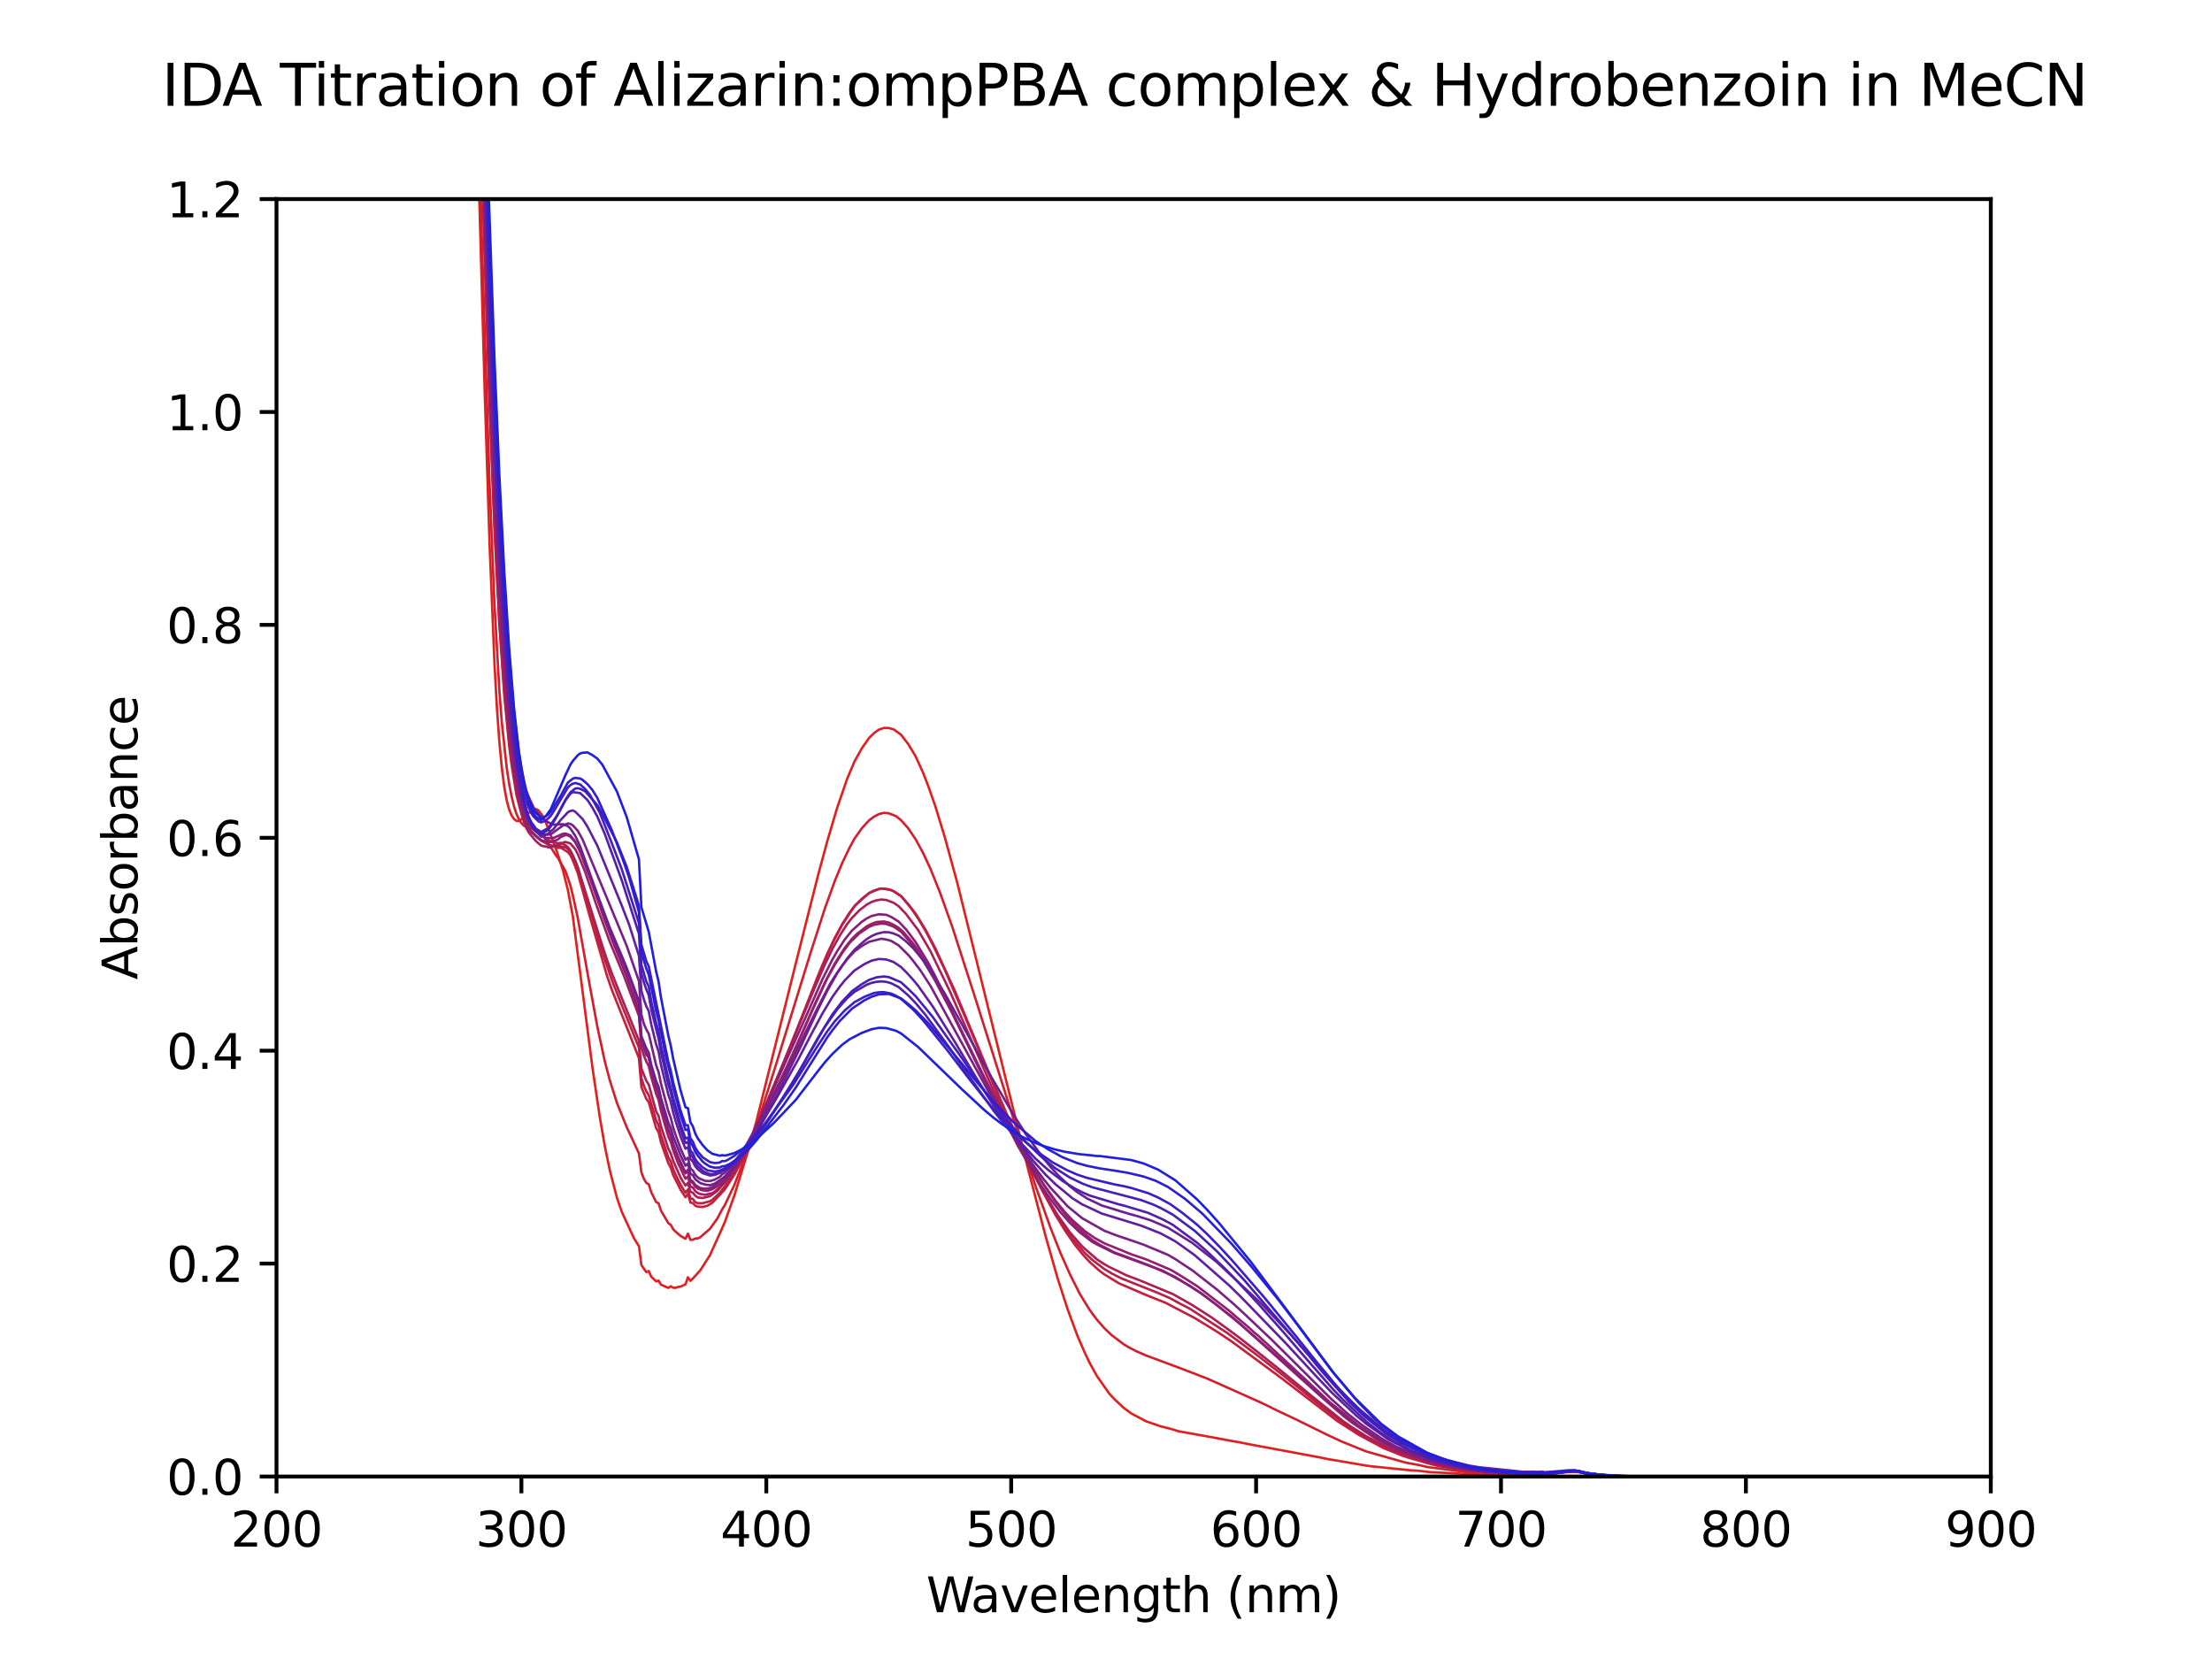 <?xml version="1.0" encoding="utf-8" standalone="no"?>
<!DOCTYPE svg PUBLIC "-//W3C//DTD SVG 1.1//EN"
  "http://www.w3.org/Graphics/SVG/1.1/DTD/svg11.dtd">
<svg xmlns:xlink="http://www.w3.org/1999/xlink" width="460.8pt" height="345.6pt" viewBox="0 0 460.8 345.6" xmlns="http://www.w3.org/2000/svg" version="1.1">
 <defs>
  <style type="text/css">*{stroke-linejoin: round; stroke-linecap: butt}</style>
 </defs>
 <g id="figure_1">
  <g id="patch_1">
   <path d="M 0 345.6 
L 460.8 345.6 
L 460.8 0 
L 0 0 
z
" style="fill: #ffffff"/>
  </g>
  <g id="axes_1">
   <g id="patch_2">
    <path d="M 57.6 307.584 
L 414.72 307.584 
L 414.72 41.472 
L 57.6 41.472 
z
" style="fill: #ffffff"/>
   </g>
   <g id="matplotlib.axis_1">
    <g id="xtick_1">
     <g id="line2d_1">
      <defs>
       <path id="mf6836851e8" d="M 0 0 
L 0 3.5 
" style="stroke: #000000; stroke-width: 0.8"/>
      </defs>
      <g>
       <use xlink:href="#mf6836851e8" x="57.6" y="307.584" style="stroke: #000000; stroke-width: 0.8"/>
      </g>
     </g>
     <g id="text_1">
      <!-- 200 -->
      <g transform="translate(48.056 322.182) scale(0.1 -0.1)">
       <defs>
        <path id="DejaVuSans-32" d="M 1228 531 
L 3431 531 
L 3431 0 
L 469 0 
L 469 531 
Q 828 903 1448 1529 
Q 2069 2156 2228 2338 
Q 2531 2678 2651 2914 
Q 2772 3150 2772 3378 
Q 2772 3750 2511 3984 
Q 2250 4219 1831 4219 
Q 1534 4219 1204 4116 
Q 875 4013 500 3803 
L 500 4441 
Q 881 4594 1212 4672 
Q 1544 4750 1819 4750 
Q 2544 4750 2975 4387 
Q 3406 4025 3406 3419 
Q 3406 3131 3298 2873 
Q 3191 2616 2906 2266 
Q 2828 2175 2409 1742 
Q 1991 1309 1228 531 
z
" transform="scale(0.016)"/>
        <path id="DejaVuSans-30" d="M 2034 4250 
Q 1547 4250 1301 3770 
Q 1056 3291 1056 2328 
Q 1056 1369 1301 889 
Q 1547 409 2034 409 
Q 2525 409 2770 889 
Q 3016 1369 3016 2328 
Q 3016 3291 2770 3770 
Q 2525 4250 2034 4250 
z
M 2034 4750 
Q 2819 4750 3233 4129 
Q 3647 3509 3647 2328 
Q 3647 1150 3233 529 
Q 2819 -91 2034 -91 
Q 1250 -91 836 529 
Q 422 1150 422 2328 
Q 422 3509 836 4129 
Q 1250 4750 2034 4750 
z
" transform="scale(0.016)"/>
       </defs>
       <use xlink:href="#DejaVuSans-32"/>
       <use xlink:href="#DejaVuSans-30" x="63.623"/>
       <use xlink:href="#DejaVuSans-30" x="127.246"/>
      </g>
     </g>
    </g>
    <g id="xtick_2">
     <g id="line2d_2">
      <g>
       <use xlink:href="#mf6836851e8" x="108.617" y="307.584" style="stroke: #000000; stroke-width: 0.8"/>
      </g>
     </g>
     <g id="text_2">
      <!-- 300 -->
      <g transform="translate(99.073 322.182) scale(0.1 -0.1)">
       <defs>
        <path id="DejaVuSans-33" d="M 2597 2516 
Q 3050 2419 3304 2112 
Q 3559 1806 3559 1356 
Q 3559 666 3084 287 
Q 2609 -91 1734 -91 
Q 1441 -91 1130 -33 
Q 819 25 488 141 
L 488 750 
Q 750 597 1062 519 
Q 1375 441 1716 441 
Q 2309 441 2620 675 
Q 2931 909 2931 1356 
Q 2931 1769 2642 2001 
Q 2353 2234 1838 2234 
L 1294 2234 
L 1294 2753 
L 1863 2753 
Q 2328 2753 2575 2939 
Q 2822 3125 2822 3475 
Q 2822 3834 2567 4026 
Q 2313 4219 1838 4219 
Q 1578 4219 1281 4162 
Q 984 4106 628 3988 
L 628 4550 
Q 988 4650 1302 4700 
Q 1616 4750 1894 4750 
Q 2613 4750 3031 4423 
Q 3450 4097 3450 3541 
Q 3450 3153 3228 2886 
Q 3006 2619 2597 2516 
z
" transform="scale(0.016)"/>
       </defs>
       <use xlink:href="#DejaVuSans-33"/>
       <use xlink:href="#DejaVuSans-30" x="63.623"/>
       <use xlink:href="#DejaVuSans-30" x="127.246"/>
      </g>
     </g>
    </g>
    <g id="xtick_3">
     <g id="line2d_3">
      <g>
       <use xlink:href="#mf6836851e8" x="159.634" y="307.584" style="stroke: #000000; stroke-width: 0.8"/>
      </g>
     </g>
     <g id="text_3">
      <!-- 400 -->
      <g transform="translate(150.091 322.182) scale(0.1 -0.1)">
       <defs>
        <path id="DejaVuSans-34" d="M 2419 4116 
L 825 1625 
L 2419 1625 
L 2419 4116 
z
M 2253 4666 
L 3047 4666 
L 3047 1625 
L 3713 1625 
L 3713 1100 
L 3047 1100 
L 3047 0 
L 2419 0 
L 2419 1100 
L 313 1100 
L 313 1709 
L 2253 4666 
z
" transform="scale(0.016)"/>
       </defs>
       <use xlink:href="#DejaVuSans-34"/>
       <use xlink:href="#DejaVuSans-30" x="63.623"/>
       <use xlink:href="#DejaVuSans-30" x="127.246"/>
      </g>
     </g>
    </g>
    <g id="xtick_4">
     <g id="line2d_4">
      <g>
       <use xlink:href="#mf6836851e8" x="210.651" y="307.584" style="stroke: #000000; stroke-width: 0.8"/>
      </g>
     </g>
     <g id="text_4">
      <!-- 500 -->
      <g transform="translate(201.108 322.182) scale(0.1 -0.1)">
       <defs>
        <path id="DejaVuSans-35" d="M 691 4666 
L 3169 4666 
L 3169 4134 
L 1269 4134 
L 1269 2991 
Q 1406 3038 1543 3061 
Q 1681 3084 1819 3084 
Q 2600 3084 3056 2656 
Q 3513 2228 3513 1497 
Q 3513 744 3044 326 
Q 2575 -91 1722 -91 
Q 1428 -91 1123 -41 
Q 819 9 494 109 
L 494 744 
Q 775 591 1075 516 
Q 1375 441 1709 441 
Q 2250 441 2565 725 
Q 2881 1009 2881 1497 
Q 2881 1984 2565 2268 
Q 2250 2553 1709 2553 
Q 1456 2553 1204 2497 
Q 953 2441 691 2322 
L 691 4666 
z
" transform="scale(0.016)"/>
       </defs>
       <use xlink:href="#DejaVuSans-35"/>
       <use xlink:href="#DejaVuSans-30" x="63.623"/>
       <use xlink:href="#DejaVuSans-30" x="127.246"/>
      </g>
     </g>
    </g>
    <g id="xtick_5">
     <g id="line2d_5">
      <g>
       <use xlink:href="#mf6836851e8" x="261.669" y="307.584" style="stroke: #000000; stroke-width: 0.8"/>
      </g>
     </g>
     <g id="text_5">
      <!-- 600 -->
      <g transform="translate(252.125 322.182) scale(0.1 -0.1)">
       <defs>
        <path id="DejaVuSans-36" d="M 2113 2584 
Q 1688 2584 1439 2293 
Q 1191 2003 1191 1497 
Q 1191 994 1439 701 
Q 1688 409 2113 409 
Q 2538 409 2786 701 
Q 3034 994 3034 1497 
Q 3034 2003 2786 2293 
Q 2538 2584 2113 2584 
z
M 3366 4563 
L 3366 3988 
Q 3128 4100 2886 4159 
Q 2644 4219 2406 4219 
Q 1781 4219 1451 3797 
Q 1122 3375 1075 2522 
Q 1259 2794 1537 2939 
Q 1816 3084 2150 3084 
Q 2853 3084 3261 2657 
Q 3669 2231 3669 1497 
Q 3669 778 3244 343 
Q 2819 -91 2113 -91 
Q 1303 -91 875 529 
Q 447 1150 447 2328 
Q 447 3434 972 4092 
Q 1497 4750 2381 4750 
Q 2619 4750 2861 4703 
Q 3103 4656 3366 4563 
z
" transform="scale(0.016)"/>
       </defs>
       <use xlink:href="#DejaVuSans-36"/>
       <use xlink:href="#DejaVuSans-30" x="63.623"/>
       <use xlink:href="#DejaVuSans-30" x="127.246"/>
      </g>
     </g>
    </g>
    <g id="xtick_6">
     <g id="line2d_6">
      <g>
       <use xlink:href="#mf6836851e8" x="312.686" y="307.584" style="stroke: #000000; stroke-width: 0.8"/>
      </g>
     </g>
     <g id="text_6">
      <!-- 700 -->
      <g transform="translate(303.142 322.182) scale(0.1 -0.1)">
       <defs>
        <path id="DejaVuSans-37" d="M 525 4666 
L 3525 4666 
L 3525 4397 
L 1831 0 
L 1172 0 
L 2766 4134 
L 525 4134 
L 525 4666 
z
" transform="scale(0.016)"/>
       </defs>
       <use xlink:href="#DejaVuSans-37"/>
       <use xlink:href="#DejaVuSans-30" x="63.623"/>
       <use xlink:href="#DejaVuSans-30" x="127.246"/>
      </g>
     </g>
    </g>
    <g id="xtick_7">
     <g id="line2d_7">
      <g>
       <use xlink:href="#mf6836851e8" x="363.703" y="307.584" style="stroke: #000000; stroke-width: 0.8"/>
      </g>
     </g>
     <g id="text_7">
      <!-- 800 -->
      <g transform="translate(354.159 322.182) scale(0.1 -0.1)">
       <defs>
        <path id="DejaVuSans-38" d="M 2034 2216 
Q 1584 2216 1326 1975 
Q 1069 1734 1069 1313 
Q 1069 891 1326 650 
Q 1584 409 2034 409 
Q 2484 409 2743 651 
Q 3003 894 3003 1313 
Q 3003 1734 2745 1975 
Q 2488 2216 2034 2216 
z
M 1403 2484 
Q 997 2584 770 2862 
Q 544 3141 544 3541 
Q 544 4100 942 4425 
Q 1341 4750 2034 4750 
Q 2731 4750 3128 4425 
Q 3525 4100 3525 3541 
Q 3525 3141 3298 2862 
Q 3072 2584 2669 2484 
Q 3125 2378 3379 2068 
Q 3634 1759 3634 1313 
Q 3634 634 3220 271 
Q 2806 -91 2034 -91 
Q 1263 -91 848 271 
Q 434 634 434 1313 
Q 434 1759 690 2068 
Q 947 2378 1403 2484 
z
M 1172 3481 
Q 1172 3119 1398 2916 
Q 1625 2713 2034 2713 
Q 2441 2713 2670 2916 
Q 2900 3119 2900 3481 
Q 2900 3844 2670 4047 
Q 2441 4250 2034 4250 
Q 1625 4250 1398 4047 
Q 1172 3844 1172 3481 
z
" transform="scale(0.016)"/>
       </defs>
       <use xlink:href="#DejaVuSans-38"/>
       <use xlink:href="#DejaVuSans-30" x="63.623"/>
       <use xlink:href="#DejaVuSans-30" x="127.246"/>
      </g>
     </g>
    </g>
    <g id="xtick_8">
     <g id="line2d_8">
      <g>
       <use xlink:href="#mf6836851e8" x="414.72" y="307.584" style="stroke: #000000; stroke-width: 0.8"/>
      </g>
     </g>
     <g id="text_8">
      <!-- 900 -->
      <g transform="translate(405.176 322.182) scale(0.1 -0.1)">
       <defs>
        <path id="DejaVuSans-39" d="M 703 97 
L 703 672 
Q 941 559 1184 500 
Q 1428 441 1663 441 
Q 2288 441 2617 861 
Q 2947 1281 2994 2138 
Q 2813 1869 2534 1725 
Q 2256 1581 1919 1581 
Q 1219 1581 811 2004 
Q 403 2428 403 3163 
Q 403 3881 828 4315 
Q 1253 4750 1959 4750 
Q 2769 4750 3195 4129 
Q 3622 3509 3622 2328 
Q 3622 1225 3098 567 
Q 2575 -91 1691 -91 
Q 1453 -91 1209 -44 
Q 966 3 703 97 
z
M 1959 2075 
Q 2384 2075 2632 2365 
Q 2881 2656 2881 3163 
Q 2881 3666 2632 3958 
Q 2384 4250 1959 4250 
Q 1534 4250 1286 3958 
Q 1038 3666 1038 3163 
Q 1038 2656 1286 2365 
Q 1534 2075 1959 2075 
z
" transform="scale(0.016)"/>
       </defs>
       <use xlink:href="#DejaVuSans-39"/>
       <use xlink:href="#DejaVuSans-30" x="63.623"/>
       <use xlink:href="#DejaVuSans-30" x="127.246"/>
      </g>
     </g>
    </g>
    <g id="text_9">
     <!-- Wavelength (nm) -->
     <g transform="translate(192.968 335.861) scale(0.1 -0.1)">
      <defs>
       <path id="DejaVuSans-57" d="M 213 4666 
L 850 4666 
L 1831 722 
L 2809 4666 
L 3519 4666 
L 4500 722 
L 5478 4666 
L 6119 4666 
L 4947 0 
L 4153 0 
L 3169 4050 
L 2175 0 
L 1381 0 
L 213 4666 
z
" transform="scale(0.016)"/>
       <path id="DejaVuSans-61" d="M 2194 1759 
Q 1497 1759 1228 1600 
Q 959 1441 959 1056 
Q 959 750 1161 570 
Q 1363 391 1709 391 
Q 2188 391 2477 730 
Q 2766 1069 2766 1631 
L 2766 1759 
L 2194 1759 
z
M 3341 1997 
L 3341 0 
L 2766 0 
L 2766 531 
Q 2569 213 2275 61 
Q 1981 -91 1556 -91 
Q 1019 -91 701 211 
Q 384 513 384 1019 
Q 384 1609 779 1909 
Q 1175 2209 1959 2209 
L 2766 2209 
L 2766 2266 
Q 2766 2663 2505 2880 
Q 2244 3097 1772 3097 
Q 1472 3097 1187 3025 
Q 903 2953 641 2809 
L 641 3341 
Q 956 3463 1253 3523 
Q 1550 3584 1831 3584 
Q 2591 3584 2966 3190 
Q 3341 2797 3341 1997 
z
" transform="scale(0.016)"/>
       <path id="DejaVuSans-76" d="M 191 3500 
L 800 3500 
L 1894 563 
L 2988 3500 
L 3597 3500 
L 2284 0 
L 1503 0 
L 191 3500 
z
" transform="scale(0.016)"/>
       <path id="DejaVuSans-65" d="M 3597 1894 
L 3597 1613 
L 953 1613 
Q 991 1019 1311 708 
Q 1631 397 2203 397 
Q 2534 397 2845 478 
Q 3156 559 3463 722 
L 3463 178 
Q 3153 47 2828 -22 
Q 2503 -91 2169 -91 
Q 1331 -91 842 396 
Q 353 884 353 1716 
Q 353 2575 817 3079 
Q 1281 3584 2069 3584 
Q 2775 3584 3186 3129 
Q 3597 2675 3597 1894 
z
M 3022 2063 
Q 3016 2534 2758 2815 
Q 2500 3097 2075 3097 
Q 1594 3097 1305 2825 
Q 1016 2553 972 2059 
L 3022 2063 
z
" transform="scale(0.016)"/>
       <path id="DejaVuSans-6c" d="M 603 4863 
L 1178 4863 
L 1178 0 
L 603 0 
L 603 4863 
z
" transform="scale(0.016)"/>
       <path id="DejaVuSans-6e" d="M 3513 2113 
L 3513 0 
L 2938 0 
L 2938 2094 
Q 2938 2591 2744 2837 
Q 2550 3084 2163 3084 
Q 1697 3084 1428 2787 
Q 1159 2491 1159 1978 
L 1159 0 
L 581 0 
L 581 3500 
L 1159 3500 
L 1159 2956 
Q 1366 3272 1645 3428 
Q 1925 3584 2291 3584 
Q 2894 3584 3203 3211 
Q 3513 2838 3513 2113 
z
" transform="scale(0.016)"/>
       <path id="DejaVuSans-67" d="M 2906 1791 
Q 2906 2416 2648 2759 
Q 2391 3103 1925 3103 
Q 1463 3103 1205 2759 
Q 947 2416 947 1791 
Q 947 1169 1205 825 
Q 1463 481 1925 481 
Q 2391 481 2648 825 
Q 2906 1169 2906 1791 
z
M 3481 434 
Q 3481 -459 3084 -895 
Q 2688 -1331 1869 -1331 
Q 1566 -1331 1297 -1286 
Q 1028 -1241 775 -1147 
L 775 -588 
Q 1028 -725 1275 -790 
Q 1522 -856 1778 -856 
Q 2344 -856 2625 -561 
Q 2906 -266 2906 331 
L 2906 616 
Q 2728 306 2450 153 
Q 2172 0 1784 0 
Q 1141 0 747 490 
Q 353 981 353 1791 
Q 353 2603 747 3093 
Q 1141 3584 1784 3584 
Q 2172 3584 2450 3431 
Q 2728 3278 2906 2969 
L 2906 3500 
L 3481 3500 
L 3481 434 
z
" transform="scale(0.016)"/>
       <path id="DejaVuSans-74" d="M 1172 4494 
L 1172 3500 
L 2356 3500 
L 2356 3053 
L 1172 3053 
L 1172 1153 
Q 1172 725 1289 603 
Q 1406 481 1766 481 
L 2356 481 
L 2356 0 
L 1766 0 
Q 1100 0 847 248 
Q 594 497 594 1153 
L 594 3053 
L 172 3053 
L 172 3500 
L 594 3500 
L 594 4494 
L 1172 4494 
z
" transform="scale(0.016)"/>
       <path id="DejaVuSans-68" d="M 3513 2113 
L 3513 0 
L 2938 0 
L 2938 2094 
Q 2938 2591 2744 2837 
Q 2550 3084 2163 3084 
Q 1697 3084 1428 2787 
Q 1159 2491 1159 1978 
L 1159 0 
L 581 0 
L 581 4863 
L 1159 4863 
L 1159 2956 
Q 1366 3272 1645 3428 
Q 1925 3584 2291 3584 
Q 2894 3584 3203 3211 
Q 3513 2838 3513 2113 
z
" transform="scale(0.016)"/>
       <path id="DejaVuSans-20" transform="scale(0.016)"/>
       <path id="DejaVuSans-28" d="M 1984 4856 
Q 1566 4138 1362 3434 
Q 1159 2731 1159 2009 
Q 1159 1288 1364 580 
Q 1569 -128 1984 -844 
L 1484 -844 
Q 1016 -109 783 600 
Q 550 1309 550 2009 
Q 550 2706 781 3412 
Q 1013 4119 1484 4856 
L 1984 4856 
z
" transform="scale(0.016)"/>
       <path id="DejaVuSans-6d" d="M 3328 2828 
Q 3544 3216 3844 3400 
Q 4144 3584 4550 3584 
Q 5097 3584 5394 3201 
Q 5691 2819 5691 2113 
L 5691 0 
L 5113 0 
L 5113 2094 
Q 5113 2597 4934 2840 
Q 4756 3084 4391 3084 
Q 3944 3084 3684 2787 
Q 3425 2491 3425 1978 
L 3425 0 
L 2847 0 
L 2847 2094 
Q 2847 2600 2669 2842 
Q 2491 3084 2119 3084 
Q 1678 3084 1418 2786 
Q 1159 2488 1159 1978 
L 1159 0 
L 581 0 
L 581 3500 
L 1159 3500 
L 1159 2956 
Q 1356 3278 1631 3431 
Q 1906 3584 2284 3584 
Q 2666 3584 2933 3390 
Q 3200 3197 3328 2828 
z
" transform="scale(0.016)"/>
       <path id="DejaVuSans-29" d="M 513 4856 
L 1013 4856 
Q 1481 4119 1714 3412 
Q 1947 2706 1947 2009 
Q 1947 1309 1714 600 
Q 1481 -109 1013 -844 
L 513 -844 
Q 928 -128 1133 580 
Q 1338 1288 1338 2009 
Q 1338 2731 1133 3434 
Q 928 4138 513 4856 
z
" transform="scale(0.016)"/>
      </defs>
      <use xlink:href="#DejaVuSans-57"/>
      <use xlink:href="#DejaVuSans-61" x="92.502"/>
      <use xlink:href="#DejaVuSans-76" x="153.781"/>
      <use xlink:href="#DejaVuSans-65" x="212.961"/>
      <use xlink:href="#DejaVuSans-6c" x="274.484"/>
      <use xlink:href="#DejaVuSans-65" x="302.268"/>
      <use xlink:href="#DejaVuSans-6e" x="363.791"/>
      <use xlink:href="#DejaVuSans-67" x="427.17"/>
      <use xlink:href="#DejaVuSans-74" x="490.646"/>
      <use xlink:href="#DejaVuSans-68" x="529.855"/>
      <use xlink:href="#DejaVuSans-20" x="593.234"/>
      <use xlink:href="#DejaVuSans-28" x="625.021"/>
      <use xlink:href="#DejaVuSans-6e" x="664.035"/>
      <use xlink:href="#DejaVuSans-6d" x="727.414"/>
      <use xlink:href="#DejaVuSans-29" x="824.826"/>
     </g>
    </g>
   </g>
   <g id="matplotlib.axis_2">
    <g id="ytick_1">
     <g id="line2d_9">
      <defs>
       <path id="mc3bc37a3ae" d="M 0 0 
L -3.5 0 
" style="stroke: #000000; stroke-width: 0.8"/>
      </defs>
      <g>
       <use xlink:href="#mc3bc37a3ae" x="57.6" y="307.584" style="stroke: #000000; stroke-width: 0.8"/>
      </g>
     </g>
     <g id="text_10">
      <!-- 0.0 -->
      <g transform="translate(34.697 311.383) scale(0.1 -0.1)">
       <defs>
        <path id="DejaVuSans-2e" d="M 684 794 
L 1344 794 
L 1344 0 
L 684 0 
L 684 794 
z
" transform="scale(0.016)"/>
       </defs>
       <use xlink:href="#DejaVuSans-30"/>
       <use xlink:href="#DejaVuSans-2e" x="63.623"/>
       <use xlink:href="#DejaVuSans-30" x="95.41"/>
      </g>
     </g>
    </g>
    <g id="ytick_2">
     <g id="line2d_10">
      <g>
       <use xlink:href="#mc3bc37a3ae" x="57.6" y="263.232" style="stroke: #000000; stroke-width: 0.8"/>
      </g>
     </g>
     <g id="text_11">
      <!-- 0.2 -->
      <g transform="translate(34.697 267.031) scale(0.1 -0.1)">
       <use xlink:href="#DejaVuSans-30"/>
       <use xlink:href="#DejaVuSans-2e" x="63.623"/>
       <use xlink:href="#DejaVuSans-32" x="95.41"/>
      </g>
     </g>
    </g>
    <g id="ytick_3">
     <g id="line2d_11">
      <g>
       <use xlink:href="#mc3bc37a3ae" x="57.6" y="218.88" style="stroke: #000000; stroke-width: 0.8"/>
      </g>
     </g>
     <g id="text_12">
      <!-- 0.4 -->
      <g transform="translate(34.697 222.679) scale(0.1 -0.1)">
       <use xlink:href="#DejaVuSans-30"/>
       <use xlink:href="#DejaVuSans-2e" x="63.623"/>
       <use xlink:href="#DejaVuSans-34" x="95.41"/>
      </g>
     </g>
    </g>
    <g id="ytick_4">
     <g id="line2d_12">
      <g>
       <use xlink:href="#mc3bc37a3ae" x="57.6" y="174.528" style="stroke: #000000; stroke-width: 0.8"/>
      </g>
     </g>
     <g id="text_13">
      <!-- 0.6 -->
      <g transform="translate(34.697 178.327) scale(0.1 -0.1)">
       <use xlink:href="#DejaVuSans-30"/>
       <use xlink:href="#DejaVuSans-2e" x="63.623"/>
       <use xlink:href="#DejaVuSans-36" x="95.41"/>
      </g>
     </g>
    </g>
    <g id="ytick_5">
     <g id="line2d_13">
      <g>
       <use xlink:href="#mc3bc37a3ae" x="57.6" y="130.176" style="stroke: #000000; stroke-width: 0.8"/>
      </g>
     </g>
     <g id="text_14">
      <!-- 0.8 -->
      <g transform="translate(34.697 133.975) scale(0.1 -0.1)">
       <use xlink:href="#DejaVuSans-30"/>
       <use xlink:href="#DejaVuSans-2e" x="63.623"/>
       <use xlink:href="#DejaVuSans-38" x="95.41"/>
      </g>
     </g>
    </g>
    <g id="ytick_6">
     <g id="line2d_14">
      <g>
       <use xlink:href="#mc3bc37a3ae" x="57.6" y="85.824" style="stroke: #000000; stroke-width: 0.8"/>
      </g>
     </g>
     <g id="text_15">
      <!-- 1.0 -->
      <g transform="translate(34.697 89.623) scale(0.1 -0.1)">
       <defs>
        <path id="DejaVuSans-31" d="M 794 531 
L 1825 531 
L 1825 4091 
L 703 3866 
L 703 4441 
L 1819 4666 
L 2450 4666 
L 2450 531 
L 3481 531 
L 3481 0 
L 794 0 
L 794 531 
z
" transform="scale(0.016)"/>
       </defs>
       <use xlink:href="#DejaVuSans-31"/>
       <use xlink:href="#DejaVuSans-2e" x="63.623"/>
       <use xlink:href="#DejaVuSans-30" x="95.41"/>
      </g>
     </g>
    </g>
    <g id="ytick_7">
     <g id="line2d_15">
      <g>
       <use xlink:href="#mc3bc37a3ae" x="57.6" y="41.472" style="stroke: #000000; stroke-width: 0.8"/>
      </g>
     </g>
     <g id="text_16">
      <!-- 1.2 -->
      <g transform="translate(34.697 45.271) scale(0.1 -0.1)">
       <use xlink:href="#DejaVuSans-31"/>
       <use xlink:href="#DejaVuSans-2e" x="63.623"/>
       <use xlink:href="#DejaVuSans-32" x="95.41"/>
      </g>
     </g>
    </g>
    <g id="text_17">
     <!-- Absorbance -->
     <g transform="translate(28.617 204.075) rotate(-90) scale(0.1 -0.1)">
      <defs>
       <path id="DejaVuSans-41" d="M 2188 4044 
L 1331 1722 
L 3047 1722 
L 2188 4044 
z
M 1831 4666 
L 2547 4666 
L 4325 0 
L 3669 0 
L 3244 1197 
L 1141 1197 
L 716 0 
L 50 0 
L 1831 4666 
z
" transform="scale(0.016)"/>
       <path id="DejaVuSans-62" d="M 3116 1747 
Q 3116 2381 2855 2742 
Q 2594 3103 2138 3103 
Q 1681 3103 1420 2742 
Q 1159 2381 1159 1747 
Q 1159 1113 1420 752 
Q 1681 391 2138 391 
Q 2594 391 2855 752 
Q 3116 1113 3116 1747 
z
M 1159 2969 
Q 1341 3281 1617 3432 
Q 1894 3584 2278 3584 
Q 2916 3584 3314 3078 
Q 3713 2572 3713 1747 
Q 3713 922 3314 415 
Q 2916 -91 2278 -91 
Q 1894 -91 1617 61 
Q 1341 213 1159 525 
L 1159 0 
L 581 0 
L 581 4863 
L 1159 4863 
L 1159 2969 
z
" transform="scale(0.016)"/>
       <path id="DejaVuSans-73" d="M 2834 3397 
L 2834 2853 
Q 2591 2978 2328 3040 
Q 2066 3103 1784 3103 
Q 1356 3103 1142 2972 
Q 928 2841 928 2578 
Q 928 2378 1081 2264 
Q 1234 2150 1697 2047 
L 1894 2003 
Q 2506 1872 2764 1633 
Q 3022 1394 3022 966 
Q 3022 478 2636 193 
Q 2250 -91 1575 -91 
Q 1294 -91 989 -36 
Q 684 19 347 128 
L 347 722 
Q 666 556 975 473 
Q 1284 391 1588 391 
Q 1994 391 2212 530 
Q 2431 669 2431 922 
Q 2431 1156 2273 1281 
Q 2116 1406 1581 1522 
L 1381 1569 
Q 847 1681 609 1914 
Q 372 2147 372 2553 
Q 372 3047 722 3315 
Q 1072 3584 1716 3584 
Q 2034 3584 2315 3537 
Q 2597 3491 2834 3397 
z
" transform="scale(0.016)"/>
       <path id="DejaVuSans-6f" d="M 1959 3097 
Q 1497 3097 1228 2736 
Q 959 2375 959 1747 
Q 959 1119 1226 758 
Q 1494 397 1959 397 
Q 2419 397 2687 759 
Q 2956 1122 2956 1747 
Q 2956 2369 2687 2733 
Q 2419 3097 1959 3097 
z
M 1959 3584 
Q 2709 3584 3137 3096 
Q 3566 2609 3566 1747 
Q 3566 888 3137 398 
Q 2709 -91 1959 -91 
Q 1206 -91 779 398 
Q 353 888 353 1747 
Q 353 2609 779 3096 
Q 1206 3584 1959 3584 
z
" transform="scale(0.016)"/>
       <path id="DejaVuSans-72" d="M 2631 2963 
Q 2534 3019 2420 3045 
Q 2306 3072 2169 3072 
Q 1681 3072 1420 2755 
Q 1159 2438 1159 1844 
L 1159 0 
L 581 0 
L 581 3500 
L 1159 3500 
L 1159 2956 
Q 1341 3275 1631 3429 
Q 1922 3584 2338 3584 
Q 2397 3584 2469 3576 
Q 2541 3569 2628 3553 
L 2631 2963 
z
" transform="scale(0.016)"/>
       <path id="DejaVuSans-63" d="M 3122 3366 
L 3122 2828 
Q 2878 2963 2633 3030 
Q 2388 3097 2138 3097 
Q 1578 3097 1268 2742 
Q 959 2388 959 1747 
Q 959 1106 1268 751 
Q 1578 397 2138 397 
Q 2388 397 2633 464 
Q 2878 531 3122 666 
L 3122 134 
Q 2881 22 2623 -34 
Q 2366 -91 2075 -91 
Q 1284 -91 818 406 
Q 353 903 353 1747 
Q 353 2603 823 3093 
Q 1294 3584 2113 3584 
Q 2378 3584 2631 3529 
Q 2884 3475 3122 3366 
z
" transform="scale(0.016)"/>
      </defs>
      <use xlink:href="#DejaVuSans-41"/>
      <use xlink:href="#DejaVuSans-62" x="68.408"/>
      <use xlink:href="#DejaVuSans-73" x="131.885"/>
      <use xlink:href="#DejaVuSans-6f" x="183.984"/>
      <use xlink:href="#DejaVuSans-72" x="245.166"/>
      <use xlink:href="#DejaVuSans-62" x="286.279"/>
      <use xlink:href="#DejaVuSans-61" x="349.756"/>
      <use xlink:href="#DejaVuSans-6e" x="411.035"/>
      <use xlink:href="#DejaVuSans-63" x="474.414"/>
      <use xlink:href="#DejaVuSans-65" x="529.395"/>
     </g>
    </g>
   </g>
   <g id="line2d_16">
    <path d="M 363.703 307.865 
L 363.193 307.67 
L 359.621 307.757 
L 353.499 307.881 
L 340.235 307.648 
L 335.133 307.383 
L 331.562 307.129 
L 330.542 306.96 
L 328.501 306.469 
L 326.46 306.517 
L 325.44 306.743 
L 323.399 306.933 
L 321.869 307.17 
L 321.359 307.051 
L 315.237 307.27 
L 309.115 307.228 
L 297.891 306.668 
L 295.34 306.369 
L 293.809 306.29 
L 285.647 305.452 
L 284.626 305.312 
L 283.606 305.135 
L 276.464 303.928 
L 275.443 303.702 
L 260.138 300.846 
L 258.097 300.432 
L 256.567 300.177 
L 252.996 299.504 
L 250.445 299.042 
L 246.363 298.31 
L 245.343 298.114 
L 244.323 297.772 
L 241.772 297.129 
L 238.711 296.065 
L 235.65 294.439 
L 234.119 293.313 
L 232.079 291.401 
L 231.058 290.287 
L 228.507 286.655 
L 226.977 283.873 
L 225.957 281.752 
L 224.426 278.217 
L 222.385 272.686 
L 220.345 266.372 
L 217.794 257.443 
L 214.223 243.734 
L 212.182 235.542 
L 199.428 183.942 
L 196.877 174.607 
L 194.836 167.915 
L 193.306 163.576 
L 192.285 160.946 
L 190.755 157.594 
L 189.224 155.041 
L 187.694 153.052 
L 186.673 152.291 
L 186.163 151.948 
L 185.143 151.654 
L 184.123 151.642 
L 183.102 151.988 
L 182.082 152.719 
L 181.061 153.698 
L 179.531 155.894 
L 178 158.649 
L 176.47 162.267 
L 174.429 168.183 
L 172.389 175.051 
L 170.348 182.596 
L 166.267 198.752 
L 157.594 233.497 
L 156.063 239.035 
L 153.002 248.967 
L 150.961 254.679 
L 147.9 261.478 
L 145.86 264.656 
L 144.329 266.342 
L 143.819 266.825 
L 143.309 266.085 
L 142.799 267.536 
L 141.778 268.017 
L 141.268 268.09 
L 140.758 268.279 
L 140.248 268.251 
L 139.738 267.959 
L 139.227 268.282 
L 137.697 267.623 
L 137.187 266.776 
L 136.677 266.929 
L 135.656 265.935 
L 135.146 264.792 
L 134.636 265.008 
L 133.616 263.543 
L 133.105 259.601 
L 132.085 257.979 
L 129.534 252.461 
L 128.514 249.511 
L 126.983 243.581 
L 125.963 238.588 
L 124.943 232.684 
L 123.412 222.358 
L 119.331 190.883 
L 118.31 185.45 
L 117.29 181.349 
L 116.27 178.161 
L 115.249 175.292 
L 114.229 172.613 
L 113.209 170.194 
L 112.188 168.824 
L 111.678 168.556 
L 111.168 168.67 
L 110.658 168.922 
L 108.617 170.689 
L 108.107 171.055 
L 107.597 171.01 
L 107.087 170.613 
L 106.576 169.891 
L 106.066 168.622 
L 105.556 166.727 
L 105.046 163.928 
L 104.536 159.94 
L 104.026 154.55 
L 103.515 147.436 
L 103.005 138.142 
L 101.985 113.263 
L 100.965 81.328 
L 99.434 26.574 
L 98.758 -1 
L 98.758 -1 
" clip-path="url(#p00aad7dc76)" style="fill: none; stroke: #e01f1f; stroke-width: 0.5; stroke-linecap: square"/>
   </g>
   <g id="line2d_17">
    <path d="M 363.703 308.039 
L 363.193 307.843 
L 362.172 307.784 
L 359.621 307.891 
L 357.071 308 
L 355.03 308.006 
L 350.949 307.917 
L 348.398 307.897 
L 347.888 307.82 
L 346.867 307.856 
L 340.235 307.659 
L 339.215 307.683 
L 335.133 307.411 
L 334.113 307.365 
L 330.032 306.845 
L 328.501 306.528 
L 326.46 306.626 
L 322.889 307.046 
L 317.277 307.234 
L 311.155 307.032 
L 310.135 307.024 
L 306.564 306.79 
L 297.381 305.614 
L 295.85 305.248 
L 292.789 304.682 
L 284.626 302.368 
L 279.525 300.312 
L 276.464 298.886 
L 269.831 295.616 
L 267.791 294.659 
L 265.75 293.699 
L 264.219 292.922 
L 262.179 291.958 
L 251.465 287.175 
L 246.363 285.208 
L 238.711 282.36 
L 236.67 281.461 
L 235.14 280.663 
L 234.119 280.06 
L 231.568 278.12 
L 230.038 276.668 
L 228.507 274.917 
L 226.977 272.857 
L 224.936 269.521 
L 222.896 265.477 
L 220.855 260.877 
L 218.814 255.703 
L 215.753 247.15 
L 211.162 233.206 
L 202.999 207.392 
L 198.407 193.165 
L 195.856 186.036 
L 193.816 180.955 
L 192.285 177.674 
L 190.755 174.869 
L 189.224 172.581 
L 187.694 170.85 
L 186.673 170.022 
L 185.143 169.418 
L 184.123 169.332 
L 183.102 169.582 
L 182.082 170.129 
L 181.061 170.875 
L 179.531 172.552 
L 178 174.714 
L 176.98 176.588 
L 175.45 179.77 
L 173.919 183.495 
L 171.878 189.119 
L 168.817 198.616 
L 161.675 221.714 
L 158.104 233.086 
L 156.063 238.999 
L 153.002 246.799 
L 150.961 251.12 
L 150.451 251.903 
L 149.431 253.842 
L 147.9 255.976 
L 145.86 257.749 
L 145.349 257.98 
L 144.839 258.003 
L 144.329 258.261 
L 143.819 258.283 
L 143.309 256.989 
L 142.799 258.053 
L 141.778 257.466 
L 140.758 256.596 
L 140.248 256.095 
L 139.738 255.171 
L 139.227 254.805 
L 137.697 252.207 
L 137.187 250.661 
L 136.677 250.409 
L 135.656 248.314 
L 135.146 246.696 
L 134.636 246.425 
L 134.126 245.539 
L 133.616 244.23 
L 133.105 240.285 
L 130.555 234.794 
L 128.514 229.737 
L 126.983 224.875 
L 125.963 220.965 
L 124.432 213.867 
L 122.392 202.733 
L 120.351 191.183 
L 119.331 186.481 
L 118.821 184.427 
L 117.8 181.477 
L 116.27 178.785 
L 115.76 178.101 
L 114.229 175.671 
L 113.209 174.106 
L 112.699 173.644 
L 112.188 173.02 
L 110.658 172.41 
L 110.148 172.46 
L 109.127 172.004 
L 108.617 171.46 
L 108.107 170.7 
L 107.597 169.564 
L 107.087 168.012 
L 106.576 165.924 
L 106.066 163.273 
L 105.556 159.923 
L 104.536 150.465 
L 104.026 143.8 
L 103.005 125.845 
L 101.985 100.731 
L 100.454 52.424 
L 99.01 -1 
L 99.01 -1 
" clip-path="url(#p00aad7dc76)" style="fill: none; stroke: #d31f2c; stroke-width: 0.5; stroke-linecap: square"/>
   </g>
   <g id="line2d_18">
    <path d="M 363.703 307.81 
L 363.193 307.576 
L 354.01 307.83 
L 351.969 307.817 
L 338.194 307.584 
L 337.174 307.505 
L 331.052 307.052 
L 327.991 306.474 
L 324.93 306.805 
L 321.869 307.201 
L 321.359 307.043 
L 319.318 307.167 
L 316.257 307.146 
L 312.176 306.974 
L 305.543 306.384 
L 302.992 306.021 
L 299.421 305.353 
L 296.87 304.675 
L 295.85 304.357 
L 293.809 303.792 
L 292.279 303.293 
L 288.197 301.652 
L 283.096 298.928 
L 278.504 295.973 
L 266.77 286.961 
L 256.567 279.441 
L 253.506 277.402 
L 248.914 274.59 
L 242.792 271.39 
L 238.711 269.754 
L 233.099 267.34 
L 230.038 265.466 
L 229.018 264.706 
L 226.977 262.882 
L 225.446 261.201 
L 223.916 259.308 
L 221.875 256.364 
L 219.835 253.028 
L 217.284 248.269 
L 214.733 243.137 
L 210.141 233.026 
L 205.55 222.35 
L 198.917 206.428 
L 194.836 197.528 
L 192.795 193.659 
L 190.755 190.359 
L 189.224 188.383 
L 187.694 186.674 
L 186.163 185.652 
L 185.143 185.259 
L 184.123 185.104 
L 183.102 185.168 
L 181.061 186.028 
L 178.511 188.289 
L 178 188.775 
L 175.45 192.643 
L 173.919 195.477 
L 172.389 198.704 
L 170.348 203.562 
L 164.736 217.869 
L 159.634 230.597 
L 157.083 236.64 
L 155.043 240.95 
L 153.002 244.664 
L 150.961 247.82 
L 148.411 250.54 
L 147.39 251.166 
L 146.37 251.441 
L 145.349 251.36 
L 144.839 251.167 
L 144.329 250.612 
L 143.819 250.509 
L 143.309 248.687 
L 142.799 249.402 
L 141.778 247.84 
L 140.248 244.801 
L 139.738 243.266 
L 139.227 242.323 
L 137.697 237.97 
L 137.187 235.848 
L 136.677 234.985 
L 135.146 229.593 
L 134.636 228.921 
L 133.616 226.439 
L 133.105 220.423 
L 130.555 213.951 
L 127.493 206.291 
L 126.473 203.352 
L 122.902 191.012 
L 120.351 181.85 
L 119.331 179.216 
L 118.821 178.157 
L 118.31 177.523 
L 117.29 176.87 
L 116.78 176.598 
L 116.27 176.635 
L 114.229 175.95 
L 113.209 175.242 
L 112.699 175.029 
L 110.658 173.385 
L 110.148 172.531 
L 109.637 171.9 
L 109.127 170.845 
L 108.617 169.515 
L 107.597 165.674 
L 106.576 159.396 
L 106.066 155.437 
L 105.046 144.826 
L 104.026 130.124 
L 103.005 110.081 
L 101.985 84.147 
L 100.454 36.228 
L 99.415 -1 
L 99.415 -1 
" clip-path="url(#p00aad7dc76)" style="fill: none; stroke: #c71f38; stroke-width: 0.5; stroke-linecap: square"/>
   </g>
   <g id="line2d_19">
    <path d="M 363.703 307.828 
L 363.193 307.65 
L 359.111 307.725 
L 358.091 307.819 
L 356.05 307.873 
L 355.03 307.881 
L 351.459 307.878 
L 338.194 307.584 
L 331.052 307.075 
L 329.011 306.528 
L 327.991 306.456 
L 326.971 306.495 
L 325.95 306.587 
L 324.42 306.787 
L 322.889 306.905 
L 321.359 306.972 
L 312.176 306.911 
L 311.155 306.784 
L 310.645 306.836 
L 308.094 306.574 
L 306.053 306.364 
L 304.013 306.088 
L 301.972 305.707 
L 300.442 305.466 
L 298.911 305.077 
L 296.87 304.51 
L 295.85 304.186 
L 292.789 303.251 
L 288.708 301.622 
L 283.606 298.882 
L 282.075 297.887 
L 280.545 296.906 
L 275.953 293.505 
L 270.852 289.373 
L 269.321 288.144 
L 267.28 286.499 
L 262.179 282.528 
L 258.608 279.862 
L 255.547 277.614 
L 247.894 272.643 
L 245.853 271.596 
L 243.813 270.472 
L 241.262 269.354 
L 239.731 268.747 
L 233.609 266.307 
L 231.568 265.273 
L 230.038 264.359 
L 227.487 262.415 
L 225.957 260.989 
L 223.406 258.035 
L 221.875 255.943 
L 219.835 252.778 
L 217.284 248.272 
L 213.202 240.102 
L 209.121 231.054 
L 205.04 221.457 
L 200.958 211.638 
L 196.877 202.135 
L 194.326 196.8 
L 192.795 193.895 
L 191.265 191.337 
L 189.734 189.102 
L 187.694 186.658 
L 186.163 185.667 
L 185.653 185.42 
L 183.612 185.082 
L 182.082 185.523 
L 181.061 186.039 
L 179.531 187.223 
L 178 188.787 
L 176.98 190.114 
L 175.45 192.524 
L 173.919 195.374 
L 172.389 198.587 
L 170.858 202.165 
L 166.777 212.492 
L 163.205 221.471 
L 156.063 238.439 
L 153.002 244.143 
L 151.472 246.528 
L 149.941 248.491 
L 148.411 249.92 
L 147.9 250.245 
L 146.37 250.647 
L 145.349 250.66 
L 144.839 250.43 
L 144.329 249.768 
L 143.819 249.61 
L 143.309 247.78 
L 142.799 248.483 
L 141.778 246.802 
L 140.758 244.74 
L 140.248 243.576 
L 139.738 242.011 
L 139.227 241.114 
L 137.697 236.534 
L 137.187 234.412 
L 136.677 233.372 
L 135.146 228.155 
L 134.636 227.317 
L 134.126 226.196 
L 133.616 224.591 
L 133.105 218.244 
L 129.024 208.126 
L 127.493 204.259 
L 125.453 198.315 
L 120.351 180.697 
L 119.331 178.163 
L 118.821 177.158 
L 118.31 176.494 
L 117.8 176.07 
L 116.78 175.584 
L 116.27 175.652 
L 115.249 175.472 
L 114.229 174.978 
L 113.719 174.838 
L 113.209 174.322 
L 112.699 174.149 
L 110.148 171.728 
L 109.637 171.039 
L 109.127 169.986 
L 108.107 166.934 
L 107.597 164.645 
L 106.576 158.477 
L 106.066 154.45 
L 105.046 143.727 
L 104.026 129.244 
L 103.005 109.278 
L 101.985 83.45 
L 100.965 52.253 
L 99.433 -1 
L 99.433 -1 
" clip-path="url(#p00aad7dc76)" style="fill: none; stroke: #ba1f45; stroke-width: 0.5; stroke-linecap: square"/>
   </g>
   <g id="line2d_20">
    <path d="M 363.703 307.961 
L 363.193 307.75 
L 362.172 307.753 
L 351.459 307.936 
L 348.908 307.864 
L 344.827 307.826 
L 342.786 307.731 
L 341.765 307.759 
L 338.704 307.618 
L 330.542 306.988 
L 327.991 306.485 
L 326.971 306.503 
L 324.93 306.819 
L 321.869 307.177 
L 321.359 307.037 
L 318.808 307.123 
L 313.196 306.953 
L 306.053 306.304 
L 298.401 304.832 
L 296.87 304.381 
L 296.36 304.123 
L 295.34 303.885 
L 293.809 303.454 
L 289.218 301.636 
L 284.626 299.205 
L 281.565 297.273 
L 279.525 295.84 
L 273.403 290.951 
L 271.362 289.249 
L 268.811 287.151 
L 266.26 285.061 
L 262.179 281.801 
L 260.138 280.201 
L 258.097 278.604 
L 255.036 276.344 
L 252.485 274.508 
L 248.404 271.89 
L 245.343 270.143 
L 244.323 269.58 
L 237.18 266.616 
L 234.629 265.663 
L 231.058 263.921 
L 230.038 263.348 
L 228.507 262.344 
L 225.446 259.662 
L 222.896 256.748 
L 220.345 253.164 
L 217.284 248.18 
L 214.223 242.475 
L 210.141 234.1 
L 206.06 225.207 
L 201.979 215.84 
L 197.897 206.547 
L 193.816 198.128 
L 191.265 193.757 
L 188.714 190.364 
L 187.184 188.765 
L 186.163 188.074 
L 184.633 187.482 
L 183.612 187.388 
L 182.592 187.545 
L 181.572 187.891 
L 180.551 188.444 
L 179.021 189.635 
L 177.49 191.204 
L 176.47 192.504 
L 174.939 194.894 
L 173.409 197.673 
L 171.878 200.837 
L 169.838 205.487 
L 158.614 232.344 
L 156.063 237.915 
L 153.002 243.421 
L 151.472 245.674 
L 149.941 247.516 
L 149.431 248.092 
L 147.9 249.197 
L 146.37 249.559 
L 145.349 249.448 
L 144.839 249.098 
L 144.329 248.453 
L 143.819 248.263 
L 143.309 246.415 
L 142.799 246.985 
L 141.778 245.321 
L 140.248 241.856 
L 139.738 240.297 
L 139.227 239.299 
L 137.697 234.636 
L 137.187 232.468 
L 136.677 231.526 
L 135.146 225.941 
L 134.636 225.142 
L 133.616 222.585 
L 133.105 216.765 
L 129.024 206.667 
L 127.493 202.84 
L 126.473 200.022 
L 125.453 196.962 
L 120.351 180.672 
L 119.841 179.31 
L 118.821 177.445 
L 118.31 176.876 
L 117.8 176.496 
L 117.29 176.453 
L 116.78 176.272 
L 116.27 176.293 
L 115.76 176.144 
L 114.739 176.186 
L 112.699 175.106 
L 111.678 174.174 
L 110.658 173.173 
L 110.148 172.507 
L 109.127 170.509 
L 108.107 167.024 
L 107.087 161.706 
L 106.066 153.806 
L 105.046 142.902 
L 104.026 127.918 
L 103.005 107.957 
L 101.985 81.996 
L 100.454 34.42 
L 99.448 -1 
L 99.448 -1 
" clip-path="url(#p00aad7dc76)" style="fill: none; stroke: #ad1f52; stroke-width: 0.5; stroke-linecap: square"/>
   </g>
   <g id="line2d_21">
    <path d="M 363.703 307.788 
L 363.193 307.617 
L 361.662 307.647 
L 354.52 307.83 
L 347.377 307.801 
L 345.847 307.767 
L 343.296 307.721 
L 342.276 307.688 
L 339.725 307.681 
L 336.664 307.483 
L 332.582 307.231 
L 330.032 306.854 
L 329.011 306.565 
L 327.481 306.491 
L 326.46 306.577 
L 323.399 306.967 
L 322.379 307.03 
L 321.869 307.175 
L 321.359 307.046 
L 315.237 307.076 
L 305.543 306.213 
L 304.013 305.947 
L 300.952 305.378 
L 296.87 304.217 
L 295.34 303.654 
L 294.32 303.365 
L 292.279 302.576 
L 289.728 301.448 
L 286.667 299.758 
L 282.075 296.655 
L 281.055 295.908 
L 280.035 295.124 
L 275.953 291.619 
L 258.608 276.038 
L 252.996 271.473 
L 249.935 269.242 
L 244.833 266.012 
L 239.221 263.52 
L 238.201 263.151 
L 232.079 260.86 
L 229.018 259.264 
L 227.487 258.285 
L 224.426 255.694 
L 222.385 253.539 
L 219.835 250.298 
L 217.794 247.367 
L 213.202 239.868 
L 209.121 232.389 
L 205.55 225.416 
L 195.856 205.675 
L 193.816 201.966 
L 191.775 198.677 
L 190.245 196.555 
L 188.204 194.167 
L 187.184 193.269 
L 186.163 192.652 
L 185.143 192.17 
L 184.123 191.961 
L 182.592 192.075 
L 181.572 192.45 
L 180.551 192.979 
L 178.511 194.546 
L 177.49 195.553 
L 175.96 197.487 
L 173.919 200.672 
L 171.878 204.595 
L 169.838 208.97 
L 166.777 215.962 
L 162.695 224.949 
L 156.573 237.886 
L 154.533 241.448 
L 152.492 244.511 
L 150.961 246.35 
L 148.921 248.206 
L 148.411 248.537 
L 146.88 248.895 
L 145.86 248.733 
L 145.349 248.513 
L 144.839 248.131 
L 144.329 247.379 
L 143.819 247.179 
L 143.309 245.071 
L 142.799 245.556 
L 141.268 242.352 
L 140.248 239.671 
L 139.738 237.872 
L 139.227 236.778 
L 137.697 231.449 
L 137.187 229.124 
L 136.677 227.869 
L 135.656 224.332 
L 135.146 222.082 
L 134.636 221.143 
L 134.126 219.85 
L 133.616 218.154 
L 133.105 211.659 
L 130.044 203.46 
L 126.983 196.076 
L 124.432 189.066 
L 121.882 181.606 
L 120.351 177.877 
L 119.841 176.921 
L 118.821 175.714 
L 117.8 175.388 
L 116.78 175.717 
L 115.76 176.239 
L 115.249 176.273 
L 114.739 176.533 
L 114.229 176.508 
L 113.719 176.336 
L 113.209 176.289 
L 112.699 176.117 
L 111.678 175.259 
L 110.148 173.431 
L 109.637 172.47 
L 109.127 171.21 
L 108.107 167.291 
L 107.597 164.632 
L 106.576 157.492 
L 105.556 147.42 
L 104.536 133.887 
L 103.515 115.737 
L 102.495 92.372 
L 101.475 63.614 
L 99.944 13.46 
L 99.552 -1 
L 99.552 -1 
" clip-path="url(#p00aad7dc76)" style="fill: none; stroke: #a01f5f; stroke-width: 0.5; stroke-linecap: square"/>
   </g>
   <g id="line2d_22">
    <path d="M 363.703 307.861 
L 363.193 307.681 
L 362.172 307.637 
L 360.642 307.717 
L 349.928 307.836 
L 344.827 307.783 
L 332.582 307.177 
L 330.542 306.896 
L 329.521 306.641 
L 328.501 306.423 
L 326.971 306.433 
L 324.93 306.68 
L 321.869 306.998 
L 320.848 306.909 
L 316.767 306.99 
L 315.747 306.932 
L 313.196 306.818 
L 312.176 306.741 
L 309.115 306.542 
L 300.952 305.239 
L 299.931 304.958 
L 299.421 304.867 
L 298.401 304.508 
L 297.381 304.237 
L 295.85 303.625 
L 292.789 302.566 
L 288.197 300.355 
L 283.096 297.025 
L 276.974 292.062 
L 269.321 284.924 
L 266.26 282.095 
L 262.179 278.319 
L 261.158 277.474 
L 260.138 276.536 
L 258.097 274.818 
L 256.057 273.05 
L 249.424 267.951 
L 246.363 266.008 
L 244.833 265.082 
L 243.813 264.5 
L 238.711 262.332 
L 235.65 261.291 
L 230.038 258.997 
L 227.997 257.865 
L 225.957 256.44 
L 223.406 254.167 
L 221.875 252.558 
L 219.835 250.081 
L 217.284 246.55 
L 214.733 242.587 
L 212.182 238.301 
L 206.06 226.834 
L 198.407 211.154 
L 194.836 204.361 
L 192.285 200.015 
L 190.755 197.755 
L 189.224 195.815 
L 187.694 194.085 
L 186.163 193.041 
L 184.633 192.483 
L 183.612 192.387 
L 182.082 192.641 
L 181.061 193.066 
L 179.021 194.437 
L 176.98 196.428 
L 175.45 198.504 
L 173.919 200.938 
L 172.389 203.7 
L 169.328 210.223 
L 164.736 220.49 
L 157.083 236.489 
L 155.553 239.175 
L 154.022 241.711 
L 153.002 243.224 
L 150.961 245.726 
L 150.451 246.164 
L 149.941 246.752 
L 148.411 247.733 
L 147.39 248.06 
L 146.37 247.976 
L 145.349 247.61 
L 144.839 247.21 
L 144.329 246.429 
L 143.819 246.114 
L 143.309 244.029 
L 142.799 244.428 
L 142.288 243.552 
L 141.268 241.161 
L 140.248 238.488 
L 139.738 236.635 
L 139.227 235.303 
L 137.697 230.047 
L 137.187 227.707 
L 136.677 226.306 
L 135.656 222.777 
L 135.146 220.191 
L 134.636 219.382 
L 133.616 216.647 
L 133.105 209.258 
L 131.065 203.521 
L 129.534 199.725 
L 128.514 197.429 
L 125.963 191.154 
L 124.943 188.233 
L 123.412 184.065 
L 120.861 177.303 
L 119.841 175.454 
L 118.821 174.285 
L 118.31 174.029 
L 117.8 173.944 
L 116.78 174.396 
L 116.27 174.84 
L 115.76 175.073 
L 115.249 175.152 
L 114.739 175.43 
L 113.209 175.186 
L 112.699 175.01 
L 112.188 174.68 
L 110.658 173.142 
L 110.148 172.384 
L 109.127 169.883 
L 108.107 165.881 
L 107.087 159.744 
L 106.066 150.897 
L 105.046 138.997 
L 104.026 123.007 
L 103.005 102.095 
L 101.985 75.829 
L 100.454 27.842 
L 99.634 -1 
L 99.634 -1 
" clip-path="url(#p00aad7dc76)" style="fill: none; stroke: #931f6c; stroke-width: 0.5; stroke-linecap: square"/>
   </g>
   <g id="line2d_23">
    <path d="M 363.703 308.055 
L 363.193 307.867 
L 362.172 307.835 
L 361.152 307.857 
L 353.499 307.979 
L 351.459 307.959 
L 336.664 307.523 
L 333.603 307.279 
L 332.582 307.194 
L 330.542 306.983 
L 329.521 306.668 
L 328.501 306.485 
L 326.46 306.491 
L 325.44 306.705 
L 321.869 307.116 
L 321.359 306.982 
L 315.747 307.008 
L 313.196 306.814 
L 307.584 306.331 
L 301.462 305.318 
L 300.442 305.086 
L 298.911 304.715 
L 297.381 304.205 
L 295.85 303.652 
L 294.83 303.339 
L 288.708 300.713 
L 285.647 298.93 
L 282.586 296.844 
L 275.953 291.481 
L 273.403 289.121 
L 268.301 284.487 
L 256.567 274.247 
L 250.445 269.564 
L 247.894 267.88 
L 242.282 264.739 
L 234.629 261.937 
L 232.079 260.998 
L 228.507 259.236 
L 227.487 258.666 
L 224.936 256.729 
L 222.896 254.769 
L 220.855 252.454 
L 218.814 249.791 
L 216.773 246.814 
L 212.182 238.958 
L 207.59 230.109 
L 204.529 223.734 
L 194.836 203.361 
L 193.306 200.468 
L 190.755 196.271 
L 188.714 193.57 
L 187.184 191.967 
L 185.653 191.014 
L 184.633 190.571 
L 183.102 190.458 
L 181.572 190.816 
L 180.551 191.331 
L 179.531 192.02 
L 177.49 193.85 
L 175.96 195.744 
L 174.429 198.1 
L 173.409 199.881 
L 171.368 203.906 
L 167.797 211.988 
L 159.124 231.277 
L 156.573 236.512 
L 155.043 239.288 
L 152.492 243.244 
L 151.472 244.536 
L 150.961 245.119 
L 150.451 245.533 
L 149.431 246.589 
L 148.411 247.255 
L 147.9 247.5 
L 146.88 247.639 
L 145.86 247.474 
L 144.839 246.834 
L 144.329 246.121 
L 143.819 245.786 
L 143.309 243.685 
L 142.799 244.228 
L 141.268 241.019 
L 140.248 238.32 
L 139.738 236.423 
L 139.227 235.318 
L 137.697 230.006 
L 137.187 227.805 
L 136.677 226.461 
L 135.656 222.807 
L 135.146 220.267 
L 134.636 219.741 
L 133.616 216.794 
L 133.105 210.588 
L 131.065 204.892 
L 130.555 203.388 
L 129.534 200.862 
L 127.493 195.768 
L 125.963 191.669 
L 122.902 182.894 
L 120.861 177.42 
L 119.841 175.343 
L 118.821 174.014 
L 117.8 173.635 
L 117.29 173.683 
L 115.249 174.584 
L 113.719 174.567 
L 113.209 174.269 
L 112.699 174.293 
L 112.188 173.694 
L 111.168 172.788 
L 110.658 172.222 
L 109.637 170.301 
L 109.127 168.89 
L 108.617 167.141 
L 107.597 162.285 
L 106.576 154.956 
L 105.556 144.642 
L 104.536 130.73 
L 103.515 112.657 
L 102.495 89.067 
L 101.475 60.188 
L 99.944 9.85 
L 99.646 -1 
L 99.646 -1 
" clip-path="url(#p00aad7dc76)" style="fill: none; stroke: #861f79; stroke-width: 0.5; stroke-linecap: square"/>
   </g>
   <g id="line2d_24">
    <path d="M 363.703 307.962 
L 363.193 307.721 
L 362.172 307.671 
L 361.152 307.745 
L 359.111 307.791 
L 357.581 307.885 
L 355.54 307.937 
L 338.704 307.647 
L 337.174 307.546 
L 331.052 307.042 
L 327.991 306.485 
L 325.95 306.644 
L 321.869 307.09 
L 320.848 307.012 
L 319.318 307.05 
L 315.747 306.99 
L 313.196 306.852 
L 310.645 306.619 
L 309.625 306.596 
L 307.074 306.226 
L 306.053 306.098 
L 304.523 305.799 
L 303.503 305.594 
L 299.421 304.705 
L 291.259 301.557 
L 288.708 300.193 
L 287.687 299.574 
L 283.606 296.768 
L 280.545 294.344 
L 276.974 291.096 
L 270.341 284.487 
L 264.73 278.912 
L 262.689 276.981 
L 259.628 274.08 
L 257.077 271.717 
L 253.506 268.628 
L 248.404 264.657 
L 244.833 262.292 
L 243.302 261.405 
L 238.201 259.28 
L 236.67 258.739 
L 234.119 257.877 
L 232.589 257.365 
L 230.038 256.379 
L 225.446 253.783 
L 222.385 251.284 
L 218.814 247.395 
L 217.284 245.478 
L 215.243 242.721 
L 211.162 236.435 
L 208.101 231.371 
L 193.816 205.347 
L 191.775 202.209 
L 190.245 200.172 
L 189.224 198.94 
L 187.184 196.929 
L 185.653 196.004 
L 184.633 195.723 
L 183.612 195.554 
L 181.061 196.182 
L 179.531 197.066 
L 178 198.2 
L 176.98 199.271 
L 175.45 201.109 
L 173.919 203.357 
L 172.899 204.986 
L 169.838 210.924 
L 162.185 226.462 
L 156.063 237.812 
L 153.002 242.132 
L 150.961 244.319 
L 150.451 244.607 
L 149.941 245.171 
L 148.921 245.728 
L 147.9 246.045 
L 146.88 245.986 
L 145.86 245.582 
L 145.349 245.282 
L 144.839 244.727 
L 144.329 243.842 
L 143.819 243.439 
L 143.309 241.172 
L 142.799 241.586 
L 141.778 239.274 
L 140.758 236.47 
L 140.248 234.945 
L 139.738 232.879 
L 139.227 231.494 
L 137.697 225.744 
L 137.187 223.321 
L 136.677 221.885 
L 135.146 215.348 
L 134.636 214.444 
L 134.126 213.273 
L 133.616 211.377 
L 133.105 204.396 
L 130.555 197.045 
L 129.024 193.34 
L 121.371 174.901 
L 120.351 173.05 
L 119.331 171.942 
L 118.821 171.636 
L 118.31 171.542 
L 117.29 171.948 
L 114.739 173.807 
L 113.209 173.961 
L 112.699 173.915 
L 111.678 172.911 
L 111.168 172.41 
L 110.658 171.692 
L 110.148 170.78 
L 109.127 167.911 
L 108.617 165.933 
L 107.597 160.589 
L 106.576 152.676 
L 105.556 141.562 
L 104.536 126.955 
L 103.515 108.032 
L 102.495 83.95 
L 101.475 55.096 
L 99.775 -1 
L 99.775 -1 
" clip-path="url(#p00aad7dc76)" style="fill: none; stroke: #791f86; stroke-width: 0.5; stroke-linecap: square"/>
   </g>
   <g id="line2d_25">
    <path d="M 363.703 308.219 
L 363.193 308.021 
L 361.152 307.995 
L 352.479 308.118 
L 350.949 308.057 
L 347.377 307.999 
L 346.357 307.946 
L 341.765 307.771 
L 340.745 307.706 
L 339.215 307.655 
L 335.133 307.356 
L 331.562 307.023 
L 327.991 306.269 
L 326.46 306.316 
L 322.889 306.607 
L 322.379 306.609 
L 321.869 306.726 
L 321.359 306.564 
L 320.338 306.621 
L 319.318 306.581 
L 317.277 306.597 
L 308.094 305.645 
L 306.053 305.302 
L 303.503 304.683 
L 301.462 304.162 
L 296.87 302.527 
L 295.85 301.981 
L 294.83 301.574 
L 290.748 299.404 
L 288.708 298.118 
L 283.096 293.504 
L 278.504 288.906 
L 274.423 284.302 
L 268.811 277.974 
L 262.689 271.489 
L 253.506 262.943 
L 248.404 258.941 
L 243.302 255.752 
L 239.731 254.222 
L 237.18 253.413 
L 235.14 252.852 
L 229.528 251.131 
L 226.467 249.666 
L 224.426 248.347 
L 222.896 247.15 
L 220.345 244.73 
L 218.814 243.038 
L 217.284 241.184 
L 213.712 236.278 
L 211.162 232.266 
L 206.06 223.597 
L 196.877 207.08 
L 194.326 202.919 
L 192.285 200.001 
L 190.245 197.538 
L 188.714 196.079 
L 187.184 194.897 
L 186.163 194.468 
L 185.143 194.208 
L 184.123 194.171 
L 182.592 194.548 
L 181.572 195.004 
L 180.551 195.649 
L 179.531 196.481 
L 178 197.856 
L 176.47 199.685 
L 174.429 202.695 
L 172.389 206.305 
L 170.348 210.382 
L 166.777 218.075 
L 162.185 227.433 
L 156.573 238.006 
L 155.043 240.334 
L 153.002 243.026 
L 151.982 244.197 
L 150.961 245.185 
L 148.921 246.559 
L 147.9 246.903 
L 146.88 246.769 
L 145.86 246.447 
L 144.839 245.666 
L 144.329 244.797 
L 143.819 244.504 
L 143.309 242.406 
L 142.799 242.845 
L 141.778 240.706 
L 140.248 236.814 
L 139.738 235.046 
L 139.227 233.862 
L 137.697 228.758 
L 137.187 226.386 
L 136.677 225.198 
L 135.656 221.754 
L 135.146 219.29 
L 134.636 218.363 
L 133.616 215.869 
L 133.105 208.567 
L 130.555 201.623 
L 129.534 199.147 
L 126.983 193.137 
L 123.922 184.877 
L 120.861 176.343 
L 119.841 174.12 
L 118.821 172.595 
L 118.31 172.092 
L 117.29 171.693 
L 115.249 171.786 
L 113.719 171.078 
L 112.188 169.608 
L 111.168 168.24 
L 110.148 166.037 
L 109.637 164.783 
L 109.127 163.14 
L 108.107 158.547 
L 107.087 152.027 
L 106.066 142.811 
L 105.046 130.414 
L 104.026 114.135 
L 103.005 93.046 
L 101.985 66.388 
L 100.454 17.673 
L 99.913 -1 
L 99.913 -1 
" clip-path="url(#p00aad7dc76)" style="fill: none; stroke: #6c1f93; stroke-width: 0.5; stroke-linecap: square"/>
   </g>
   <g id="line2d_26">
    <path d="M 363.703 307.987 
L 363.193 307.762 
L 362.172 307.735 
L 360.132 307.785 
L 351.459 307.92 
L 347.377 307.831 
L 334.113 307.314 
L 330.032 306.747 
L 328.501 306.445 
L 326.971 306.424 
L 321.869 307.04 
L 321.359 306.885 
L 318.808 306.965 
L 316.767 306.893 
L 314.726 306.81 
L 309.115 306.335 
L 300.442 304.662 
L 298.401 304.085 
L 297.381 303.693 
L 296.36 303.172 
L 293.809 302.236 
L 289.218 299.859 
L 284.626 296.622 
L 282.586 294.935 
L 277.484 290.158 
L 274.423 286.944 
L 269.321 281.415 
L 267.791 279.758 
L 258.608 270.269 
L 256.057 267.773 
L 248.914 261.504 
L 247.384 260.398 
L 244.833 258.587 
L 241.772 256.929 
L 237.691 255.315 
L 229.528 252.807 
L 225.446 250.899 
L 223.406 249.615 
L 219.835 246.667 
L 217.794 244.685 
L 215.243 241.824 
L 210.141 235.094 
L 205.55 228.08 
L 202.999 223.924 
L 198.917 217.049 
L 194.326 209.688 
L 191.265 205.369 
L 190.245 204.123 
L 188.714 202.455 
L 187.694 201.449 
L 186.163 200.411 
L 184.633 199.876 
L 183.102 199.774 
L 181.572 200.116 
L 180.041 200.857 
L 178 202.176 
L 175.96 204.259 
L 174.939 205.527 
L 173.409 207.671 
L 171.368 211.058 
L 168.817 215.806 
L 166.267 220.738 
L 161.675 228.92 
L 158.104 234.926 
L 156.573 237.401 
L 155.043 239.449 
L 153.512 241.31 
L 151.982 242.87 
L 150.961 243.729 
L 150.451 243.902 
L 149.941 244.325 
L 148.921 244.758 
L 147.9 244.888 
L 146.37 244.393 
L 145.349 243.569 
L 144.839 242.975 
L 144.329 241.974 
L 143.819 241.431 
L 143.309 238.991 
L 142.799 239.29 
L 141.778 236.758 
L 140.758 233.566 
L 140.248 231.807 
L 139.738 229.585 
L 139.227 228.043 
L 137.697 221.869 
L 137.187 218.998 
L 136.677 217.517 
L 135.656 213.354 
L 135.146 210.618 
L 134.636 209.609 
L 134.126 208.193 
L 133.616 206.387 
L 133.105 199.113 
L 131.065 192.632 
L 129.534 188.668 
L 124.432 176.168 
L 122.392 172.234 
L 121.371 170.622 
L 119.841 169.103 
L 119.331 168.83 
L 118.821 168.941 
L 118.31 169.2 
L 116.78 170.846 
L 115.249 172.783 
L 114.739 173.15 
L 114.229 173.657 
L 113.719 173.853 
L 113.209 173.878 
L 112.699 174.03 
L 111.168 172.77 
L 110.148 170.973 
L 109.637 169.572 
L 109.127 167.79 
L 108.617 165.573 
L 107.597 159.59 
L 107.087 155.831 
L 106.066 145.372 
L 105.046 131.854 
L 104.026 114.452 
L 103.005 92.421 
L 101.985 65.622 
L 100.454 18.014 
L 99.884 -1 
L 99.884 -1 
" clip-path="url(#p00aad7dc76)" style="fill: none; stroke: #5f1fa0; stroke-width: 0.5; stroke-linecap: square"/>
   </g>
   <g id="line2d_27">
    <path d="M 363.703 307.863 
L 363.193 307.649 
L 360.132 307.73 
L 358.091 307.815 
L 356.56 307.915 
L 340.745 307.681 
L 339.725 307.669 
L 337.684 307.566 
L 334.623 307.415 
L 333.603 307.308 
L 330.542 306.984 
L 328.501 306.524 
L 326.46 306.572 
L 321.869 307.113 
L 320.848 307.01 
L 312.176 306.732 
L 307.074 306.132 
L 302.482 305.233 
L 297.891 303.88 
L 296.36 303.13 
L 294.32 302.352 
L 292.789 301.58 
L 290.748 300.487 
L 288.708 299.166 
L 287.687 298.493 
L 284.626 296.13 
L 279.525 291.349 
L 277.484 289.165 
L 272.892 283.926 
L 266.77 276.831 
L 264.73 274.565 
L 262.179 271.678 
L 260.648 270.012 
L 257.077 266.214 
L 255.036 264.135 
L 251.465 260.724 
L 249.424 258.928 
L 244.323 255.159 
L 242.282 254.049 
L 239.221 252.675 
L 234.119 251.142 
L 233.099 250.896 
L 226.977 249.046 
L 225.446 248.377 
L 223.916 247.598 
L 221.365 246.026 
L 218.304 243.685 
L 215.753 241.404 
L 210.651 235.909 
L 209.121 234.092 
L 207.08 231.512 
L 200.448 222.153 
L 197.897 218.413 
L 192.795 211.42 
L 190.755 208.97 
L 189.224 207.37 
L 187.184 205.611 
L 185.653 204.828 
L 184.633 204.543 
L 183.612 204.438 
L 182.592 204.529 
L 181.572 204.75 
L 180.551 205.131 
L 178 206.619 
L 176.47 207.946 
L 174.429 210.23 
L 171.878 213.852 
L 166.777 222.642 
L 165.246 225.253 
L 160.144 233.228 
L 157.594 237.001 
L 156.063 239.119 
L 151.982 243.151 
L 150.961 243.818 
L 150.451 243.994 
L 149.941 244.307 
L 148.411 244.597 
L 147.9 244.594 
L 146.88 244.188 
L 146.37 243.883 
L 145.349 242.921 
L 144.839 242.186 
L 144.329 241.072 
L 143.819 240.507 
L 143.309 237.913 
L 142.799 238.11 
L 141.778 235.26 
L 140.248 229.899 
L 139.738 227.603 
L 139.227 225.929 
L 137.697 219.264 
L 137.187 216.315 
L 136.166 212.344 
L 135.656 210.201 
L 135.146 207.283 
L 134.636 206.114 
L 134.126 204.6 
L 133.616 202.696 
L 133.105 194.522 
L 129.534 183.395 
L 127.493 177.821 
L 125.963 173.66 
L 124.432 170.104 
L 123.412 168.25 
L 122.392 166.671 
L 120.861 165.21 
L 119.331 165.011 
L 118.821 165.36 
L 117.8 166.707 
L 116.27 169.564 
L 114.229 172.494 
L 112.699 173.309 
L 111.678 172.647 
L 110.658 171.235 
L 110.148 170.14 
L 109.637 168.729 
L 109.127 166.788 
L 108.617 164.366 
L 107.597 157.662 
L 107.087 153.479 
L 106.066 142.579 
L 105.046 127.961 
L 104.026 109.625 
L 103.005 86.747 
L 101.985 59.324 
L 100.097 -1 
L 100.097 -1 
" clip-path="url(#p00aad7dc76)" style="fill: none; stroke: #521fad; stroke-width: 0.5; stroke-linecap: square"/>
   </g>
   <g id="line2d_28">
    <path d="M 363.703 308.05 
L 363.193 307.842 
L 362.172 307.83 
L 355.54 308.064 
L 354.52 307.99 
L 351.969 307.986 
L 348.398 307.928 
L 343.806 307.778 
L 341.255 307.716 
L 334.623 307.338 
L 330.542 306.881 
L 329.011 306.459 
L 327.991 306.345 
L 326.46 306.361 
L 324.93 306.586 
L 322.889 306.757 
L 315.747 306.722 
L 313.706 306.577 
L 309.625 306.236 
L 301.972 304.736 
L 299.931 304.174 
L 297.381 303.293 
L 296.36 302.713 
L 291.769 300.564 
L 288.708 298.613 
L 284.626 295.377 
L 283.606 294.451 
L 281.055 292.05 
L 275.953 286.346 
L 274.423 284.557 
L 272.382 282.039 
L 259.118 266.585 
L 253.506 260.662 
L 248.914 256.431 
L 244.323 253.038 
L 241.772 251.645 
L 240.241 250.937 
L 237.691 249.993 
L 227.487 247.314 
L 225.446 246.544 
L 222.896 245.311 
L 219.835 243.359 
L 218.304 242.113 
L 216.773 240.841 
L 213.712 237.884 
L 210.141 233.833 
L 206.57 229.257 
L 202.999 224.291 
L 200.448 220.521 
L 194.326 211.876 
L 190.755 207.543 
L 189.224 206.029 
L 187.694 204.621 
L 185.143 203.539 
L 184.123 203.415 
L 182.592 203.599 
L 181.061 204.126 
L 179.531 205.016 
L 177.49 206.479 
L 175.45 208.619 
L 173.409 211.312 
L 170.348 216.281 
L 166.267 223.588 
L 163.205 228.552 
L 161.165 231.65 
L 158.104 236.178 
L 156.063 238.932 
L 152.492 242.422 
L 151.472 243.13 
L 149.941 243.865 
L 148.921 244.057 
L 147.39 243.801 
L 146.37 243.18 
L 145.349 242.162 
L 144.839 241.469 
L 144.329 240.267 
L 143.819 239.635 
L 143.309 236.96 
L 142.799 237.166 
L 141.778 234.25 
L 140.248 228.695 
L 139.227 224.64 
L 137.697 217.77 
L 137.187 214.724 
L 136.677 213.064 
L 135.656 208.508 
L 135.146 205.54 
L 134.636 204.434 
L 133.616 200.987 
L 133.105 192.312 
L 129.534 181.095 
L 127.493 175.745 
L 124.943 169.283 
L 122.902 165.583 
L 121.882 164.345 
L 120.861 163.412 
L 119.841 163.108 
L 119.331 163.262 
L 118.821 163.558 
L 118.31 164.034 
L 116.78 166.591 
L 115.76 168.333 
L 114.739 169.96 
L 113.719 170.939 
L 112.699 171.331 
L 112.188 171.112 
L 111.168 170.126 
L 110.658 169.366 
L 110.148 168.276 
L 109.637 166.912 
L 109.127 165.119 
L 108.107 159.762 
L 107.597 156.285 
L 106.576 146.896 
L 105.556 134.375 
L 104.536 118.233 
L 103.515 98.163 
L 102.495 73.102 
L 100.965 27.515 
L 100.105 -1 
L 100.105 -1 
" clip-path="url(#p00aad7dc76)" style="fill: none; stroke: #451fba; stroke-width: 0.5; stroke-linecap: square"/>
   </g>
   <g id="line2d_29">
    <path d="M 363.703 307.862 
L 363.193 307.681 
L 361.662 307.664 
L 357.071 307.873 
L 354.01 307.904 
L 352.479 307.875 
L 348.398 307.863 
L 342.786 307.706 
L 341.255 307.699 
L 334.113 307.309 
L 330.032 306.804 
L 328.501 306.479 
L 326.971 306.45 
L 323.399 306.879 
L 322.379 306.922 
L 321.869 307.064 
L 321.359 306.941 
L 315.237 306.815 
L 308.094 306.05 
L 302.992 305.007 
L 298.911 303.859 
L 296.87 302.896 
L 295.34 302.222 
L 292.789 300.979 
L 289.218 298.784 
L 286.157 296.389 
L 281.055 291.599 
L 278.504 288.818 
L 274.423 283.899 
L 269.831 278.177 
L 265.75 273.183 
L 263.199 270.075 
L 256.567 262.447 
L 254.016 259.681 
L 251.465 257.081 
L 249.424 255.168 
L 246.363 252.707 
L 243.813 250.862 
L 241.262 249.467 
L 239.221 248.569 
L 235.65 247.467 
L 234.119 247.107 
L 232.079 246.713 
L 226.467 245.376 
L 224.426 244.704 
L 222.385 243.814 
L 219.324 242.17 
L 217.284 240.763 
L 215.243 239.241 
L 212.692 237.079 
L 211.672 236.06 
L 209.121 233.474 
L 207.59 231.763 
L 205.04 228.737 
L 201.979 224.867 
L 197.387 218.851 
L 192.285 212.539 
L 190.245 210.335 
L 187.694 208.083 
L 186.673 207.441 
L 185.653 206.98 
L 184.123 206.678 
L 183.102 206.711 
L 182.082 206.858 
L 180.041 207.667 
L 178 208.775 
L 175.96 210.512 
L 173.919 212.734 
L 172.389 214.77 
L 170.348 217.858 
L 165.246 225.969 
L 163.205 228.812 
L 159.124 234.354 
L 155.553 238.52 
L 154.533 239.521 
L 153.002 240.767 
L 151.472 241.697 
L 150.961 241.891 
L 150.451 241.859 
L 149.941 242.173 
L 148.921 242.291 
L 147.9 242.093 
L 146.37 241.088 
L 145.349 239.893 
L 144.839 239.07 
L 144.329 237.82 
L 143.819 237.114 
L 143.309 234.411 
L 142.799 234.392 
L 141.778 231.354 
L 140.248 225.509 
L 139.738 223.083 
L 139.227 221.228 
L 135.146 201.305 
L 134.636 200.244 
L 133.616 196.798 
L 133.105 188.648 
L 130.555 180.573 
L 128.514 175.477 
L 124.943 168.558 
L 124.432 167.719 
L 121.882 164.824 
L 120.861 164.322 
L 120.351 164.206 
L 119.841 164.256 
L 118.821 165.066 
L 117.8 166.6 
L 116.78 168.511 
L 115.76 170.488 
L 114.739 172.143 
L 114.229 172.81 
L 113.209 173.492 
L 112.699 173.7 
L 111.678 173.068 
L 111.168 172.419 
L 110.658 171.566 
L 110.148 170.401 
L 109.127 166.763 
L 108.107 161.142 
L 107.087 152.943 
L 106.066 141.508 
L 105.046 126.604 
L 104.026 107.858 
L 103.005 84.96 
L 101.985 57.732 
L 100.454 10.551 
L 100.113 -1 
L 100.113 -1 
" clip-path="url(#p00aad7dc76)" style="fill: none; stroke: #381fc7; stroke-width: 0.5; stroke-linecap: square"/>
   </g>
   <g id="line2d_30">
    <path d="M 363.703 308.029 
L 363.193 307.864 
L 358.601 307.972 
L 354.01 308.029 
L 343.296 307.834 
L 341.765 307.739 
L 340.235 307.707 
L 335.643 307.467 
L 332.072 307.172 
L 330.032 306.782 
L 328.501 306.428 
L 326.971 306.42 
L 322.889 306.86 
L 319.318 306.86 
L 317.277 306.849 
L 316.257 306.78 
L 310.645 306.235 
L 308.094 305.904 
L 306.053 305.472 
L 304.013 305.002 
L 300.442 304.009 
L 296.87 302.483 
L 295.34 301.732 
L 292.789 300.377 
L 290.748 299.075 
L 288.197 297.137 
L 286.157 295.365 
L 283.096 292.276 
L 277.484 285.621 
L 273.913 280.859 
L 270.341 276.052 
L 266.26 270.699 
L 260.648 263.81 
L 256.567 259.111 
L 250.445 252.796 
L 246.874 249.754 
L 243.302 247.26 
L 240.752 245.981 
L 238.201 245.085 
L 235.14 244.363 
L 232.589 243.919 
L 229.018 243.387 
L 226.467 242.861 
L 224.426 242.298 
L 221.365 241.086 
L 218.304 239.406 
L 215.753 237.723 
L 211.162 233.808 
L 207.08 229.625 
L 203.509 225.43 
L 200.448 221.659 
L 193.306 213.101 
L 190.755 210.491 
L 189.224 209.178 
L 187.694 207.977 
L 185.143 207.053 
L 183.102 207.133 
L 181.572 207.641 
L 180.041 208.399 
L 177.49 210.115 
L 174.939 212.686 
L 173.409 214.61 
L 172.389 216.021 
L 168.307 222.501 
L 165.756 226.594 
L 163.205 230.231 
L 157.594 237.535 
L 156.063 239.305 
L 153.512 241.518 
L 151.982 242.482 
L 150.961 242.947 
L 150.451 242.957 
L 149.941 243.217 
L 148.921 243.256 
L 147.9 243.027 
L 146.88 242.387 
L 146.37 241.974 
L 145.349 240.734 
L 144.839 239.971 
L 144.329 238.725 
L 143.819 238.004 
L 143.309 235.277 
L 142.799 235.387 
L 141.778 232.291 
L 140.248 226.562 
L 139.738 224.125 
L 138.717 220.127 
L 137.187 212.486 
L 136.677 210.621 
L 135.146 203.042 
L 134.636 201.764 
L 134.126 200.104 
L 133.616 198.028 
L 133.105 190.017 
L 131.065 182.867 
L 130.044 179.881 
L 127.493 173.044 
L 124.432 166.217 
L 123.412 164.573 
L 122.392 163.364 
L 121.371 162.46 
L 120.861 162.18 
L 119.841 162.04 
L 119.331 162.203 
L 118.31 163.006 
L 116.78 165.808 
L 114.739 169.057 
L 114.229 169.703 
L 113.209 170.32 
L 112.699 170.38 
L 111.168 168.848 
L 110.148 166.539 
L 109.637 164.836 
L 108.617 160.097 
L 108.107 156.892 
L 107.087 148.437 
L 106.066 136.783 
L 105.046 121.493 
L 104.026 102.431 
L 103.005 78.966 
L 101.985 51.093 
L 100.351 -1 
L 100.351 -1 
" clip-path="url(#p00aad7dc76)" style="fill: none; stroke: #2c1fd3; stroke-width: 0.5; stroke-linecap: square"/>
   </g>
   <g id="line2d_31">
    <path d="M 363.703 307.985 
L 363.193 307.828 
L 361.152 307.845 
L 351.459 307.984 
L 349.418 307.92 
L 346.357 307.862 
L 341.255 307.736 
L 338.704 307.582 
L 337.174 307.534 
L 334.623 307.348 
L 332.072 307.101 
L 330.542 306.876 
L 328.501 306.37 
L 325.95 306.445 
L 324.42 306.638 
L 322.379 306.745 
L 321.869 306.848 
L 321.359 306.702 
L 320.338 306.734 
L 317.787 306.755 
L 315.237 306.655 
L 313.196 306.559 
L 307.584 305.749 
L 305.543 305.336 
L 300.442 303.889 
L 297.381 302.673 
L 291.259 299.242 
L 287.687 296.583 
L 282.075 291.046 
L 277.994 286.233 
L 273.403 280.059 
L 260.648 262.962 
L 254.016 254.862 
L 251.465 252.022 
L 249.424 249.898 
L 244.833 245.876 
L 241.262 243.658 
L 238.201 242.361 
L 235.65 241.654 
L 229.018 240.815 
L 228.507 240.828 
L 227.487 240.688 
L 224.936 240.443 
L 221.875 239.942 
L 219.835 239.468 
L 217.284 238.709 
L 215.243 237.909 
L 212.692 236.703 
L 210.651 235.429 
L 208.611 234.082 
L 207.08 232.922 
L 205.04 231.228 
L 200.448 226.981 
L 191.265 218.112 
L 187.694 215.28 
L 186.673 214.737 
L 184.633 214.169 
L 183.102 214.11 
L 181.572 214.402 
L 179.531 215.17 
L 176.98 216.498 
L 175.45 217.63 
L 173.409 219.55 
L 171.878 221.249 
L 170.348 223.187 
L 165.756 229.141 
L 161.165 233.975 
L 156.573 238.163 
L 155.043 239.182 
L 153.002 240.196 
L 151.472 240.637 
L 150.961 240.719 
L 150.451 240.641 
L 149.941 240.75 
L 148.411 240.364 
L 147.39 239.653 
L 146.37 238.541 
L 145.349 237.122 
L 144.839 236.137 
L 144.329 234.634 
L 143.819 233.764 
L 143.309 230.841 
L 142.799 230.675 
L 141.778 227.164 
L 140.248 220.603 
L 139.738 217.856 
L 139.227 215.757 
L 137.697 207.834 
L 137.187 204.443 
L 136.677 202.34 
L 135.146 194.105 
L 133.616 189.024 
L 133.105 179.03 
L 130.555 170.214 
L 128.514 164.882 
L 125.453 159.261 
L 124.432 158.026 
L 123.412 157.313 
L 122.392 156.745 
L 121.371 156.818 
L 120.861 156.957 
L 120.351 157.338 
L 119.331 158.527 
L 118.821 159.286 
L 117.8 161.458 
L 114.739 168.573 
L 113.719 169.995 
L 112.699 170.84 
L 111.678 170.177 
L 111.168 169.504 
L 110.658 168.61 
L 110.148 167.141 
L 109.637 165.327 
L 109.127 163.021 
L 108.107 156.685 
L 107.087 147.62 
L 106.066 135.101 
L 105.046 119.056 
L 104.026 98.994 
L 103.005 74.717 
L 101.475 30.777 
L 100.48 -1 
L 100.48 -1 
" clip-path="url(#p00aad7dc76)" style="fill: none; stroke: #1f1fe0; stroke-width: 0.5; stroke-linecap: square"/>
   </g>
   <g id="patch_3">
    <path d="M 57.6 307.584 
L 57.6 41.472 
" style="fill: none; stroke: #000000; stroke-width: 0.8; stroke-linejoin: miter; stroke-linecap: square"/>
   </g>
   <g id="patch_4">
    <path d="M 414.72 307.584 
L 414.72 41.472 
" style="fill: none; stroke: #000000; stroke-width: 0.8; stroke-linejoin: miter; stroke-linecap: square"/>
   </g>
   <g id="patch_5">
    <path d="M 57.6 307.584 
L 414.72 307.584 
" style="fill: none; stroke: #000000; stroke-width: 0.8; stroke-linejoin: miter; stroke-linecap: square"/>
   </g>
   <g id="patch_6">
    <path d="M 57.6 41.472 
L 414.72 41.472 
" style="fill: none; stroke: #000000; stroke-width: 0.8; stroke-linejoin: miter; stroke-linecap: square"/>
   </g>
   <g id="text_18">
    <!-- IDA Titration of Alizarin:ompPBA complex &amp; Hydrobenzoin in MeCN  -->
    <g transform="translate(33.715 22.035) scale(0.12 -0.12)">
     <defs>
      <path id="DejaVuSans-49" d="M 628 4666 
L 1259 4666 
L 1259 0 
L 628 0 
L 628 4666 
z
" transform="scale(0.016)"/>
      <path id="DejaVuSans-44" d="M 1259 4147 
L 1259 519 
L 2022 519 
Q 2988 519 3436 956 
Q 3884 1394 3884 2338 
Q 3884 3275 3436 3711 
Q 2988 4147 2022 4147 
L 1259 4147 
z
M 628 4666 
L 1925 4666 
Q 3281 4666 3915 4102 
Q 4550 3538 4550 2338 
Q 4550 1131 3912 565 
Q 3275 0 1925 0 
L 628 0 
L 628 4666 
z
" transform="scale(0.016)"/>
      <path id="DejaVuSans-54" d="M -19 4666 
L 3928 4666 
L 3928 4134 
L 2272 4134 
L 2272 0 
L 1638 0 
L 1638 4134 
L -19 4134 
L -19 4666 
z
" transform="scale(0.016)"/>
      <path id="DejaVuSans-69" d="M 603 3500 
L 1178 3500 
L 1178 0 
L 603 0 
L 603 3500 
z
M 603 4863 
L 1178 4863 
L 1178 4134 
L 603 4134 
L 603 4863 
z
" transform="scale(0.016)"/>
      <path id="DejaVuSans-66" d="M 2375 4863 
L 2375 4384 
L 1825 4384 
Q 1516 4384 1395 4259 
Q 1275 4134 1275 3809 
L 1275 3500 
L 2222 3500 
L 2222 3053 
L 1275 3053 
L 1275 0 
L 697 0 
L 697 3053 
L 147 3053 
L 147 3500 
L 697 3500 
L 697 3744 
Q 697 4328 969 4595 
Q 1241 4863 1831 4863 
L 2375 4863 
z
" transform="scale(0.016)"/>
      <path id="DejaVuSans-7a" d="M 353 3500 
L 3084 3500 
L 3084 2975 
L 922 459 
L 3084 459 
L 3084 0 
L 275 0 
L 275 525 
L 2438 3041 
L 353 3041 
L 353 3500 
z
" transform="scale(0.016)"/>
      <path id="DejaVuSans-3a" d="M 750 794 
L 1409 794 
L 1409 0 
L 750 0 
L 750 794 
z
M 750 3309 
L 1409 3309 
L 1409 2516 
L 750 2516 
L 750 3309 
z
" transform="scale(0.016)"/>
      <path id="DejaVuSans-70" d="M 1159 525 
L 1159 -1331 
L 581 -1331 
L 581 3500 
L 1159 3500 
L 1159 2969 
Q 1341 3281 1617 3432 
Q 1894 3584 2278 3584 
Q 2916 3584 3314 3078 
Q 3713 2572 3713 1747 
Q 3713 922 3314 415 
Q 2916 -91 2278 -91 
Q 1894 -91 1617 61 
Q 1341 213 1159 525 
z
M 3116 1747 
Q 3116 2381 2855 2742 
Q 2594 3103 2138 3103 
Q 1681 3103 1420 2742 
Q 1159 2381 1159 1747 
Q 1159 1113 1420 752 
Q 1681 391 2138 391 
Q 2594 391 2855 752 
Q 3116 1113 3116 1747 
z
" transform="scale(0.016)"/>
      <path id="DejaVuSans-50" d="M 1259 4147 
L 1259 2394 
L 2053 2394 
Q 2494 2394 2734 2622 
Q 2975 2850 2975 3272 
Q 2975 3691 2734 3919 
Q 2494 4147 2053 4147 
L 1259 4147 
z
M 628 4666 
L 2053 4666 
Q 2838 4666 3239 4311 
Q 3641 3956 3641 3272 
Q 3641 2581 3239 2228 
Q 2838 1875 2053 1875 
L 1259 1875 
L 1259 0 
L 628 0 
L 628 4666 
z
" transform="scale(0.016)"/>
      <path id="DejaVuSans-42" d="M 1259 2228 
L 1259 519 
L 2272 519 
Q 2781 519 3026 730 
Q 3272 941 3272 1375 
Q 3272 1813 3026 2020 
Q 2781 2228 2272 2228 
L 1259 2228 
z
M 1259 4147 
L 1259 2741 
L 2194 2741 
Q 2656 2741 2882 2914 
Q 3109 3088 3109 3444 
Q 3109 3797 2882 3972 
Q 2656 4147 2194 4147 
L 1259 4147 
z
M 628 4666 
L 2241 4666 
Q 2963 4666 3353 4366 
Q 3744 4066 3744 3513 
Q 3744 3084 3544 2831 
Q 3344 2578 2956 2516 
Q 3422 2416 3680 2098 
Q 3938 1781 3938 1306 
Q 3938 681 3513 340 
Q 3088 0 2303 0 
L 628 0 
L 628 4666 
z
" transform="scale(0.016)"/>
      <path id="DejaVuSans-78" d="M 3513 3500 
L 2247 1797 
L 3578 0 
L 2900 0 
L 1881 1375 
L 863 0 
L 184 0 
L 1544 1831 
L 300 3500 
L 978 3500 
L 1906 2253 
L 2834 3500 
L 3513 3500 
z
" transform="scale(0.016)"/>
      <path id="DejaVuSans-26" d="M 1556 2509 
Q 1272 2256 1139 2004 
Q 1006 1753 1006 1478 
Q 1006 1022 1337 719 
Q 1669 416 2169 416 
Q 2466 416 2725 514 
Q 2984 613 3213 813 
L 1556 2509 
z
M 1997 2859 
L 3584 1234 
Q 3769 1513 3872 1830 
Q 3975 2147 3994 2503 
L 4575 2503 
Q 4538 2091 4375 1687 
Q 4213 1284 3922 891 
L 4794 0 
L 4006 0 
L 3559 459 
Q 3234 181 2878 45 
Q 2522 -91 2113 -91 
Q 1359 -91 881 339 
Q 403 769 403 1441 
Q 403 1841 612 2192 
Q 822 2544 1241 2853 
Q 1091 3050 1012 3245 
Q 934 3441 934 3628 
Q 934 4134 1281 4442 
Q 1628 4750 2203 4750 
Q 2463 4750 2720 4694 
Q 2978 4638 3244 4525 
L 3244 3956 
Q 2972 4103 2725 4179 
Q 2478 4256 2266 4256 
Q 1938 4256 1733 4082 
Q 1528 3909 1528 3634 
Q 1528 3475 1620 3314 
Q 1713 3153 1997 2859 
z
" transform="scale(0.016)"/>
      <path id="DejaVuSans-48" d="M 628 4666 
L 1259 4666 
L 1259 2753 
L 3553 2753 
L 3553 4666 
L 4184 4666 
L 4184 0 
L 3553 0 
L 3553 2222 
L 1259 2222 
L 1259 0 
L 628 0 
L 628 4666 
z
" transform="scale(0.016)"/>
      <path id="DejaVuSans-79" d="M 2059 -325 
Q 1816 -950 1584 -1140 
Q 1353 -1331 966 -1331 
L 506 -1331 
L 506 -850 
L 844 -850 
Q 1081 -850 1212 -737 
Q 1344 -625 1503 -206 
L 1606 56 
L 191 3500 
L 800 3500 
L 1894 763 
L 2988 3500 
L 3597 3500 
L 2059 -325 
z
" transform="scale(0.016)"/>
      <path id="DejaVuSans-64" d="M 2906 2969 
L 2906 4863 
L 3481 4863 
L 3481 0 
L 2906 0 
L 2906 525 
Q 2725 213 2448 61 
Q 2172 -91 1784 -91 
Q 1150 -91 751 415 
Q 353 922 353 1747 
Q 353 2572 751 3078 
Q 1150 3584 1784 3584 
Q 2172 3584 2448 3432 
Q 2725 3281 2906 2969 
z
M 947 1747 
Q 947 1113 1208 752 
Q 1469 391 1925 391 
Q 2381 391 2643 752 
Q 2906 1113 2906 1747 
Q 2906 2381 2643 2742 
Q 2381 3103 1925 3103 
Q 1469 3103 1208 2742 
Q 947 2381 947 1747 
z
" transform="scale(0.016)"/>
      <path id="DejaVuSans-4d" d="M 628 4666 
L 1569 4666 
L 2759 1491 
L 3956 4666 
L 4897 4666 
L 4897 0 
L 4281 0 
L 4281 4097 
L 3078 897 
L 2444 897 
L 1241 4097 
L 1241 0 
L 628 0 
L 628 4666 
z
" transform="scale(0.016)"/>
      <path id="DejaVuSans-43" d="M 4122 4306 
L 4122 3641 
Q 3803 3938 3442 4084 
Q 3081 4231 2675 4231 
Q 1875 4231 1450 3742 
Q 1025 3253 1025 2328 
Q 1025 1406 1450 917 
Q 1875 428 2675 428 
Q 3081 428 3442 575 
Q 3803 722 4122 1019 
L 4122 359 
Q 3791 134 3420 21 
Q 3050 -91 2638 -91 
Q 1578 -91 968 557 
Q 359 1206 359 2328 
Q 359 3453 968 4101 
Q 1578 4750 2638 4750 
Q 3056 4750 3426 4639 
Q 3797 4528 4122 4306 
z
" transform="scale(0.016)"/>
      <path id="DejaVuSans-4e" d="M 628 4666 
L 1478 4666 
L 3547 763 
L 3547 4666 
L 4159 4666 
L 4159 0 
L 3309 0 
L 1241 3903 
L 1241 0 
L 628 0 
L 628 4666 
z
" transform="scale(0.016)"/>
     </defs>
     <use xlink:href="#DejaVuSans-49"/>
     <use xlink:href="#DejaVuSans-44" x="29.492"/>
     <use xlink:href="#DejaVuSans-41" x="104.744"/>
     <use xlink:href="#DejaVuSans-20" x="173.152"/>
     <use xlink:href="#DejaVuSans-54" x="204.939"/>
     <use xlink:href="#DejaVuSans-69" x="262.898"/>
     <use xlink:href="#DejaVuSans-74" x="290.682"/>
     <use xlink:href="#DejaVuSans-72" x="329.891"/>
     <use xlink:href="#DejaVuSans-61" x="371.004"/>
     <use xlink:href="#DejaVuSans-74" x="432.283"/>
     <use xlink:href="#DejaVuSans-69" x="471.492"/>
     <use xlink:href="#DejaVuSans-6f" x="499.275"/>
     <use xlink:href="#DejaVuSans-6e" x="560.457"/>
     <use xlink:href="#DejaVuSans-20" x="623.836"/>
     <use xlink:href="#DejaVuSans-6f" x="655.623"/>
     <use xlink:href="#DejaVuSans-66" x="716.805"/>
     <use xlink:href="#DejaVuSans-20" x="752.01"/>
     <use xlink:href="#DejaVuSans-41" x="783.797"/>
     <use xlink:href="#DejaVuSans-6c" x="852.205"/>
     <use xlink:href="#DejaVuSans-69" x="879.988"/>
     <use xlink:href="#DejaVuSans-7a" x="907.771"/>
     <use xlink:href="#DejaVuSans-61" x="960.262"/>
     <use xlink:href="#DejaVuSans-72" x="1021.541"/>
     <use xlink:href="#DejaVuSans-69" x="1062.654"/>
     <use xlink:href="#DejaVuSans-6e" x="1090.438"/>
     <use xlink:href="#DejaVuSans-3a" x="1153.816"/>
     <use xlink:href="#DejaVuSans-6f" x="1187.508"/>
     <use xlink:href="#DejaVuSans-6d" x="1248.689"/>
     <use xlink:href="#DejaVuSans-70" x="1346.102"/>
     <use xlink:href="#DejaVuSans-50" x="1409.578"/>
     <use xlink:href="#DejaVuSans-42" x="1469.881"/>
     <use xlink:href="#DejaVuSans-41" x="1538.484"/>
     <use xlink:href="#DejaVuSans-20" x="1606.893"/>
     <use xlink:href="#DejaVuSans-63" x="1638.68"/>
     <use xlink:href="#DejaVuSans-6f" x="1693.66"/>
     <use xlink:href="#DejaVuSans-6d" x="1754.842"/>
     <use xlink:href="#DejaVuSans-70" x="1852.254"/>
     <use xlink:href="#DejaVuSans-6c" x="1915.73"/>
     <use xlink:href="#DejaVuSans-65" x="1943.514"/>
     <use xlink:href="#DejaVuSans-78" x="2003.287"/>
     <use xlink:href="#DejaVuSans-20" x="2062.467"/>
     <use xlink:href="#DejaVuSans-26" x="2094.254"/>
     <use xlink:href="#DejaVuSans-20" x="2172.232"/>
     <use xlink:href="#DejaVuSans-48" x="2204.02"/>
     <use xlink:href="#DejaVuSans-79" x="2279.215"/>
     <use xlink:href="#DejaVuSans-64" x="2338.395"/>
     <use xlink:href="#DejaVuSans-72" x="2401.871"/>
     <use xlink:href="#DejaVuSans-6f" x="2440.734"/>
     <use xlink:href="#DejaVuSans-62" x="2501.916"/>
     <use xlink:href="#DejaVuSans-65" x="2565.393"/>
     <use xlink:href="#DejaVuSans-6e" x="2626.916"/>
     <use xlink:href="#DejaVuSans-7a" x="2690.295"/>
     <use xlink:href="#DejaVuSans-6f" x="2742.785"/>
     <use xlink:href="#DejaVuSans-69" x="2803.967"/>
     <use xlink:href="#DejaVuSans-6e" x="2831.75"/>
     <use xlink:href="#DejaVuSans-20" x="2895.129"/>
     <use xlink:href="#DejaVuSans-69" x="2926.916"/>
     <use xlink:href="#DejaVuSans-6e" x="2954.699"/>
     <use xlink:href="#DejaVuSans-20" x="3018.078"/>
     <use xlink:href="#DejaVuSans-4d" x="3049.865"/>
     <use xlink:href="#DejaVuSans-65" x="3136.145"/>
     <use xlink:href="#DejaVuSans-43" x="3197.668"/>
     <use xlink:href="#DejaVuSans-4e" x="3267.492"/>
     <use xlink:href="#DejaVuSans-20" x="3342.297"/>
    </g>
    <!--  -->
    <g transform="translate(236.16 35.472) scale(0.12 -0.12)"/>
   </g>
  </g>
 </g>
 <defs>
  <clipPath id="p00aad7dc76">
   <rect x="57.6" y="41.472" width="357.12" height="266.112"/>
  </clipPath>
 </defs>
</svg>
